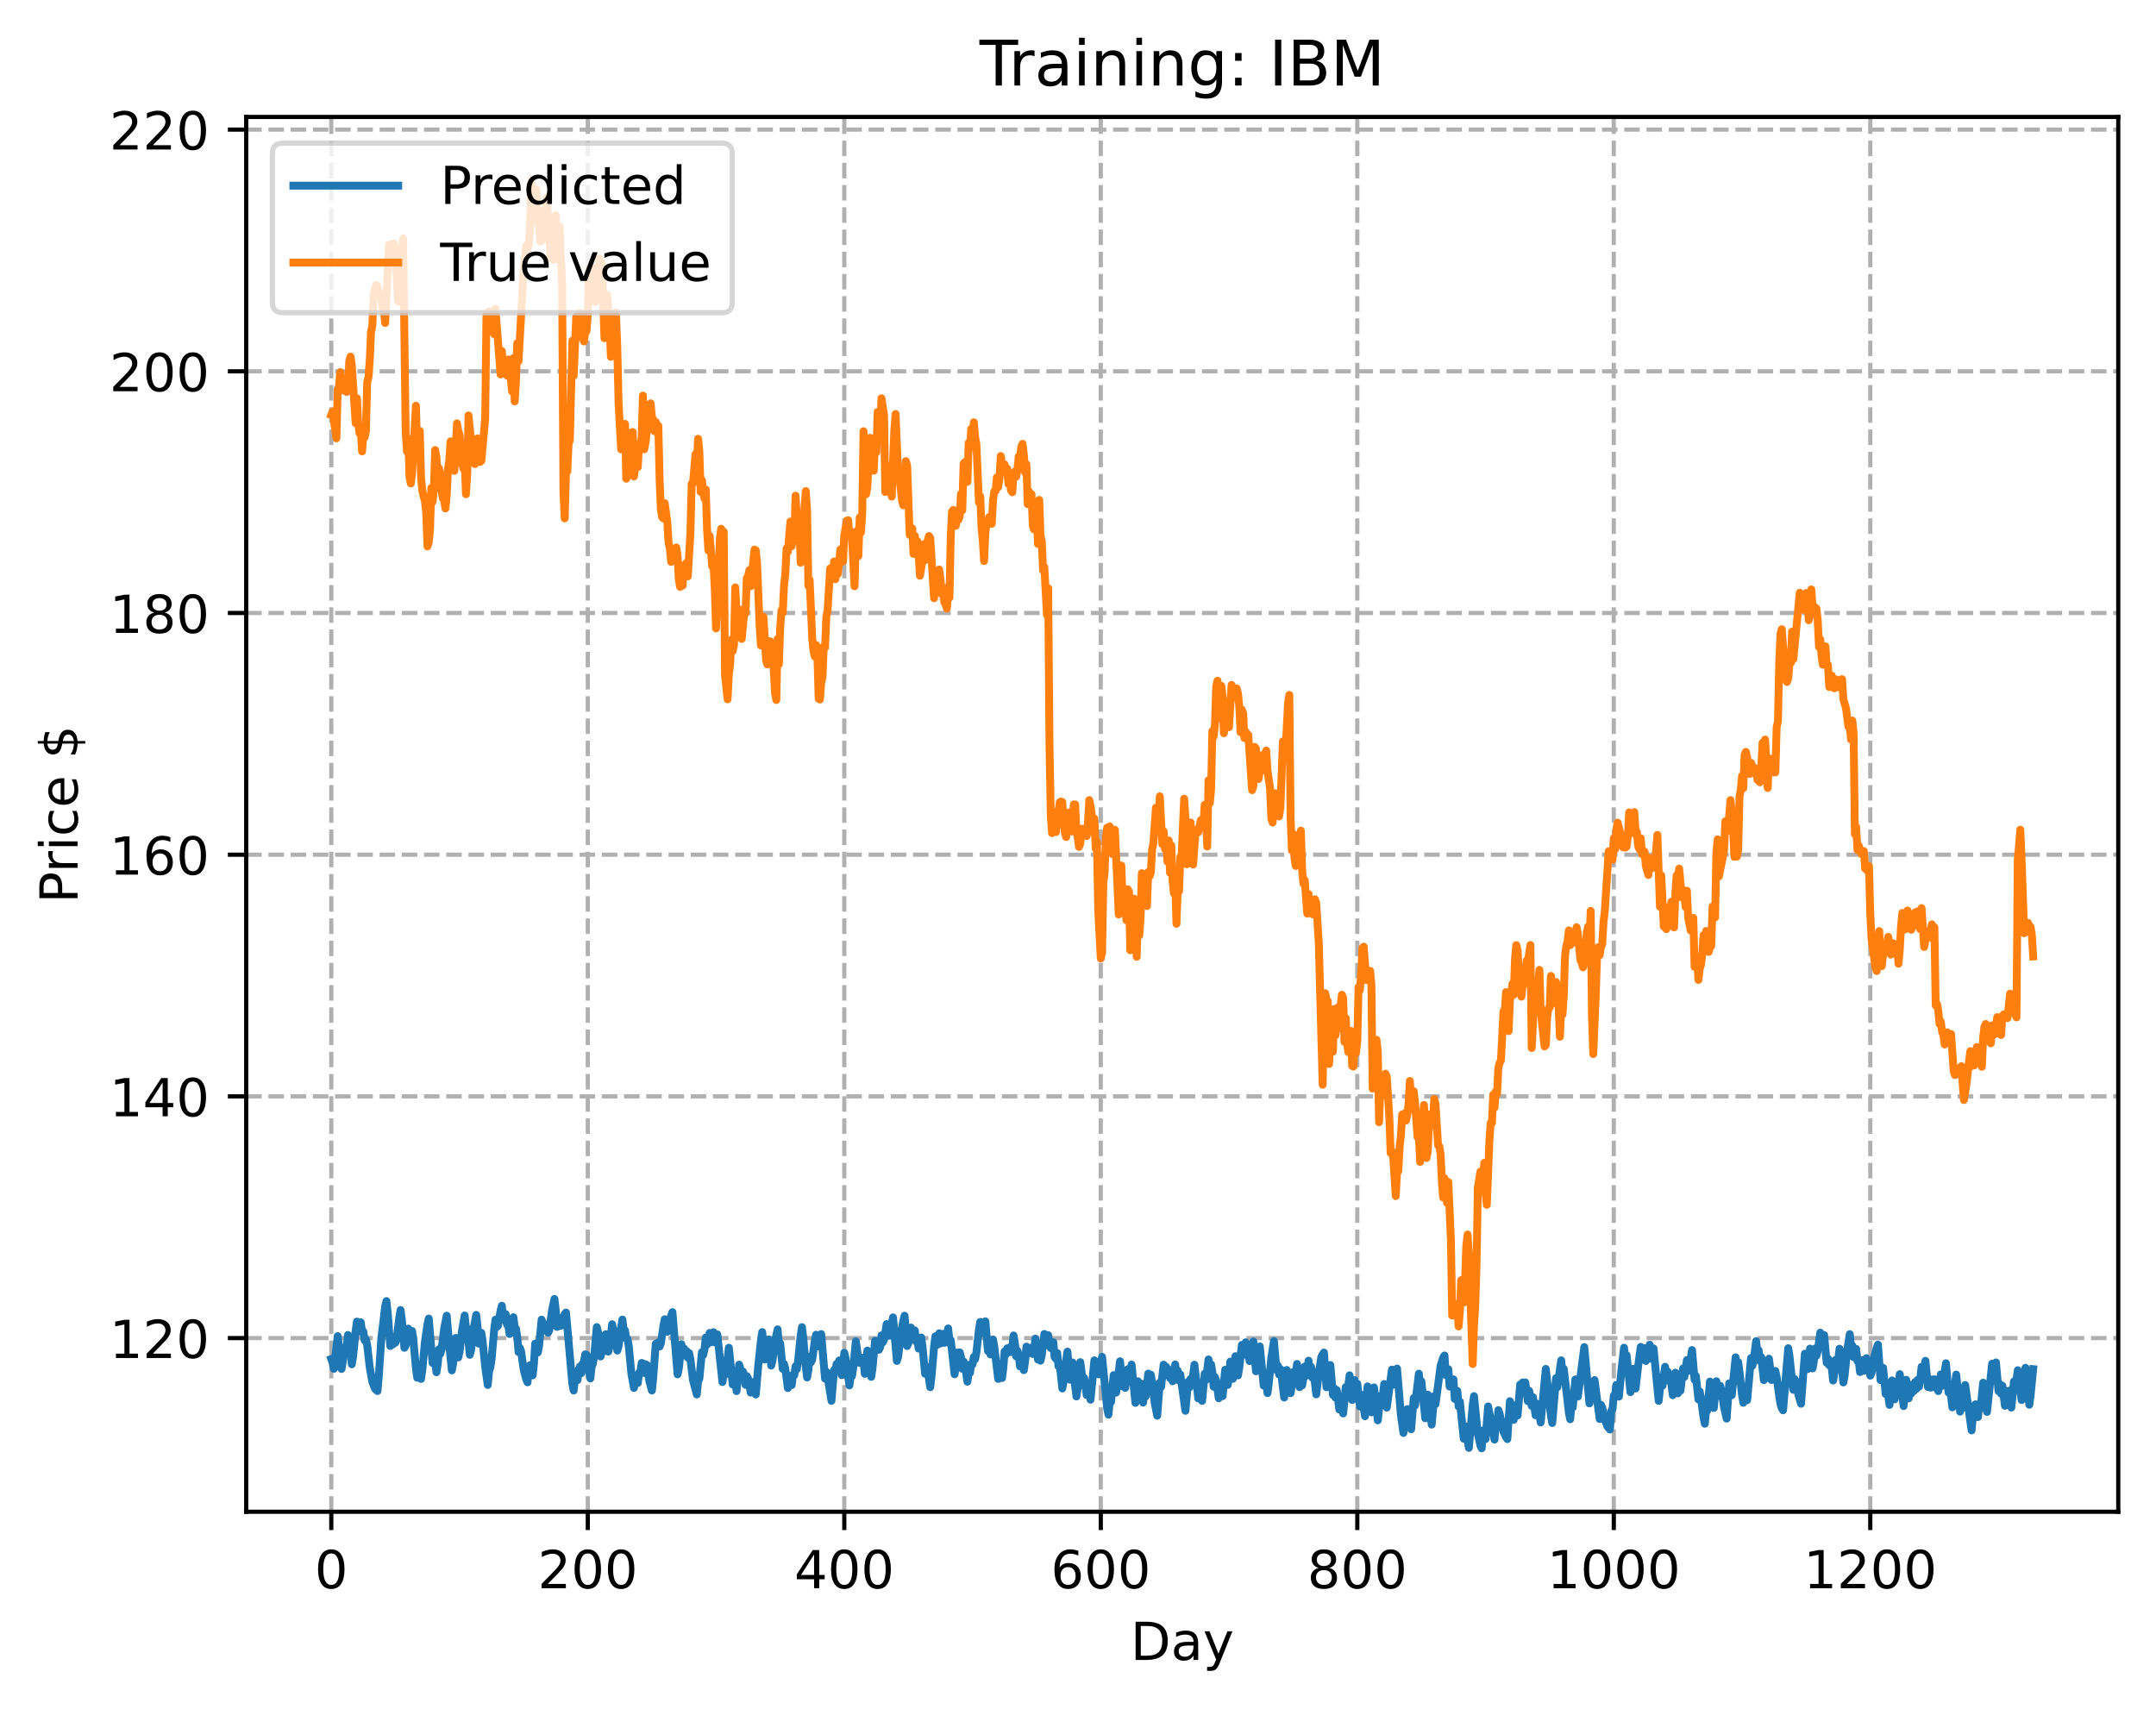 <?xml version="1.0" encoding="utf-8" standalone="no"?>
<!DOCTYPE svg PUBLIC "-//W3C//DTD SVG 1.1//EN"
  "http://www.w3.org/Graphics/SVG/1.1/DTD/svg11.dtd">
<!-- Created with matplotlib (https://matplotlib.org/) -->
<svg height="325.986pt" version="1.1" viewBox="0 0 411.286 325.986" width="411.286pt" xmlns="http://www.w3.org/2000/svg" xmlns:xlink="http://www.w3.org/1999/xlink">
 <defs>
  <style type="text/css">
*{stroke-linecap:butt;stroke-linejoin:round;}
  </style>
 </defs>
 <g id="figure_1">
  <g id="patch_1">
   <path d="M 0 325.986 
L 411.286 325.986 
L 411.286 0 
L 0 0 
z
" style="fill:#ffffff;"/>
  </g>
  <g id="axes_1">
   <g id="patch_2">
    <path d="M 46.966 288.43 
L 404.086 288.43 
L 404.086 22.318 
L 46.966 22.318 
z
" style="fill:#ffffff;"/>
   </g>
   <g id="matplotlib.axis_1">
    <g id="xtick_1">
     <g id="line2d_1">
      <path clip-path="url(#p0ccb41c652)" d="M 63.198 288.43 
L 63.198 22.318 
" style="fill:none;stroke:#b0b0b0;stroke-dasharray:2.96,1.28;stroke-dashoffset:0;stroke-width:0.8;"/>
     </g>
     <g id="line2d_2">
      <defs>
       <path d="M 0 0 
L 0 3.5 
" id="m55d887d0bc" style="stroke:#000000;stroke-width:0.8;"/>
      </defs>
      <g>
       <use style="stroke:#000000;stroke-width:0.8;" x="63.198" xlink:href="#m55d887d0bc" y="288.43"/>
      </g>
     </g>
     <g id="text_1">
      <!-- 0 -->
      <defs>
       <path d="M 31.781 66.406 
Q 24.172 66.406 20.328 58.906 
Q 16.5 51.422 16.5 36.375 
Q 16.5 21.391 20.328 13.891 
Q 24.172 6.391 31.781 6.391 
Q 39.453 6.391 43.281 13.891 
Q 47.125 21.391 47.125 36.375 
Q 47.125 51.422 43.281 58.906 
Q 39.453 66.406 31.781 66.406 
z
M 31.781 74.219 
Q 44.047 74.219 50.516 64.516 
Q 56.984 54.828 56.984 36.375 
Q 56.984 17.969 50.516 8.266 
Q 44.047 -1.422 31.781 -1.422 
Q 19.531 -1.422 13.062 8.266 
Q 6.594 17.969 6.594 36.375 
Q 6.594 54.828 13.062 64.516 
Q 19.531 74.219 31.781 74.219 
z
" id="DejaVuSans-48"/>
      </defs>
      <g transform="translate(60.017 303.029)scale(0.1 -0.1)">
       <use xlink:href="#DejaVuSans-48"/>
      </g>
     </g>
    </g>
    <g id="xtick_2">
     <g id="line2d_3">
      <path clip-path="url(#p0ccb41c652)" d="M 112.129 288.43 
L 112.129 22.318 
" style="fill:none;stroke:#b0b0b0;stroke-dasharray:2.96,1.28;stroke-dashoffset:0;stroke-width:0.8;"/>
     </g>
     <g id="line2d_4">
      <g>
       <use style="stroke:#000000;stroke-width:0.8;" x="112.129" xlink:href="#m55d887d0bc" y="288.43"/>
      </g>
     </g>
     <g id="text_2">
      <!-- 200 -->
      <defs>
       <path d="M 19.188 8.297 
L 53.609 8.297 
L 53.609 0 
L 7.328 0 
L 7.328 8.297 
Q 12.938 14.109 22.625 23.891 
Q 32.328 33.688 34.812 36.531 
Q 39.547 41.844 41.422 45.531 
Q 43.312 49.219 43.312 52.781 
Q 43.312 58.594 39.234 62.25 
Q 35.156 65.922 28.609 65.922 
Q 23.969 65.922 18.812 64.312 
Q 13.672 62.703 7.812 59.422 
L 7.812 69.391 
Q 13.766 71.781 18.938 73 
Q 24.125 74.219 28.422 74.219 
Q 39.75 74.219 46.484 68.547 
Q 53.219 62.891 53.219 53.422 
Q 53.219 48.922 51.531 44.891 
Q 49.859 40.875 45.406 35.406 
Q 44.188 33.984 37.641 27.219 
Q 31.109 20.453 19.188 8.297 
z
" id="DejaVuSans-50"/>
      </defs>
      <g transform="translate(102.585 303.029)scale(0.1 -0.1)">
       <use xlink:href="#DejaVuSans-50"/>
       <use x="63.623" xlink:href="#DejaVuSans-48"/>
       <use x="127.246" xlink:href="#DejaVuSans-48"/>
      </g>
     </g>
    </g>
    <g id="xtick_3">
     <g id="line2d_5">
      <path clip-path="url(#p0ccb41c652)" d="M 161.06 288.43 
L 161.06 22.318 
" style="fill:none;stroke:#b0b0b0;stroke-dasharray:2.96,1.28;stroke-dashoffset:0;stroke-width:0.8;"/>
     </g>
     <g id="line2d_6">
      <g>
       <use style="stroke:#000000;stroke-width:0.8;" x="161.06" xlink:href="#m55d887d0bc" y="288.43"/>
      </g>
     </g>
     <g id="text_3">
      <!-- 400 -->
      <defs>
       <path d="M 37.797 64.312 
L 12.891 25.391 
L 37.797 25.391 
z
M 35.203 72.906 
L 47.609 72.906 
L 47.609 25.391 
L 58.016 25.391 
L 58.016 17.188 
L 47.609 17.188 
L 47.609 0 
L 37.797 0 
L 37.797 17.188 
L 4.891 17.188 
L 4.891 26.703 
z
" id="DejaVuSans-52"/>
      </defs>
      <g transform="translate(151.516 303.029)scale(0.1 -0.1)">
       <use xlink:href="#DejaVuSans-52"/>
       <use x="63.623" xlink:href="#DejaVuSans-48"/>
       <use x="127.246" xlink:href="#DejaVuSans-48"/>
      </g>
     </g>
    </g>
    <g id="xtick_4">
     <g id="line2d_7">
      <path clip-path="url(#p0ccb41c652)" d="M 209.99 288.43 
L 209.99 22.318 
" style="fill:none;stroke:#b0b0b0;stroke-dasharray:2.96,1.28;stroke-dashoffset:0;stroke-width:0.8;"/>
     </g>
     <g id="line2d_8">
      <g>
       <use style="stroke:#000000;stroke-width:0.8;" x="209.99" xlink:href="#m55d887d0bc" y="288.43"/>
      </g>
     </g>
     <g id="text_4">
      <!-- 600 -->
      <defs>
       <path d="M 33.016 40.375 
Q 26.375 40.375 22.484 35.828 
Q 18.609 31.297 18.609 23.391 
Q 18.609 15.531 22.484 10.953 
Q 26.375 6.391 33.016 6.391 
Q 39.656 6.391 43.531 10.953 
Q 47.406 15.531 47.406 23.391 
Q 47.406 31.297 43.531 35.828 
Q 39.656 40.375 33.016 40.375 
z
M 52.594 71.297 
L 52.594 62.312 
Q 48.875 64.062 45.094 64.984 
Q 41.312 65.922 37.594 65.922 
Q 27.828 65.922 22.672 59.328 
Q 17.531 52.734 16.797 39.406 
Q 19.672 43.656 24.016 45.922 
Q 28.375 48.188 33.594 48.188 
Q 44.578 48.188 50.953 41.516 
Q 57.328 34.859 57.328 23.391 
Q 57.328 12.156 50.688 5.359 
Q 44.047 -1.422 33.016 -1.422 
Q 20.359 -1.422 13.672 8.266 
Q 6.984 17.969 6.984 36.375 
Q 6.984 53.656 15.188 63.938 
Q 23.391 74.219 37.203 74.219 
Q 40.922 74.219 44.703 73.484 
Q 48.484 72.75 52.594 71.297 
z
" id="DejaVuSans-54"/>
      </defs>
      <g transform="translate(200.446 303.029)scale(0.1 -0.1)">
       <use xlink:href="#DejaVuSans-54"/>
       <use x="63.623" xlink:href="#DejaVuSans-48"/>
       <use x="127.246" xlink:href="#DejaVuSans-48"/>
      </g>
     </g>
    </g>
    <g id="xtick_5">
     <g id="line2d_9">
      <path clip-path="url(#p0ccb41c652)" d="M 258.921 288.43 
L 258.921 22.318 
" style="fill:none;stroke:#b0b0b0;stroke-dasharray:2.96,1.28;stroke-dashoffset:0;stroke-width:0.8;"/>
     </g>
     <g id="line2d_10">
      <g>
       <use style="stroke:#000000;stroke-width:0.8;" x="258.921" xlink:href="#m55d887d0bc" y="288.43"/>
      </g>
     </g>
     <g id="text_5">
      <!-- 800 -->
      <defs>
       <path d="M 31.781 34.625 
Q 24.75 34.625 20.719 30.859 
Q 16.703 27.094 16.703 20.516 
Q 16.703 13.922 20.719 10.156 
Q 24.75 6.391 31.781 6.391 
Q 38.812 6.391 42.859 10.172 
Q 46.922 13.969 46.922 20.516 
Q 46.922 27.094 42.891 30.859 
Q 38.875 34.625 31.781 34.625 
z
M 21.922 38.812 
Q 15.578 40.375 12.031 44.719 
Q 8.5 49.078 8.5 55.328 
Q 8.5 64.062 14.719 69.141 
Q 20.953 74.219 31.781 74.219 
Q 42.672 74.219 48.875 69.141 
Q 55.078 64.062 55.078 55.328 
Q 55.078 49.078 51.531 44.719 
Q 48 40.375 41.703 38.812 
Q 48.828 37.156 52.797 32.312 
Q 56.781 27.484 56.781 20.516 
Q 56.781 9.906 50.312 4.234 
Q 43.844 -1.422 31.781 -1.422 
Q 19.734 -1.422 13.25 4.234 
Q 6.781 9.906 6.781 20.516 
Q 6.781 27.484 10.781 32.312 
Q 14.797 37.156 21.922 38.812 
z
M 18.312 54.391 
Q 18.312 48.734 21.844 45.562 
Q 25.391 42.391 31.781 42.391 
Q 38.141 42.391 41.719 45.562 
Q 45.312 48.734 45.312 54.391 
Q 45.312 60.062 41.719 63.234 
Q 38.141 66.406 31.781 66.406 
Q 25.391 66.406 21.844 63.234 
Q 18.312 60.062 18.312 54.391 
z
" id="DejaVuSans-56"/>
      </defs>
      <g transform="translate(249.377 303.029)scale(0.1 -0.1)">
       <use xlink:href="#DejaVuSans-56"/>
       <use x="63.623" xlink:href="#DejaVuSans-48"/>
       <use x="127.246" xlink:href="#DejaVuSans-48"/>
      </g>
     </g>
    </g>
    <g id="xtick_6">
     <g id="line2d_11">
      <path clip-path="url(#p0ccb41c652)" d="M 307.851 288.43 
L 307.851 22.318 
" style="fill:none;stroke:#b0b0b0;stroke-dasharray:2.96,1.28;stroke-dashoffset:0;stroke-width:0.8;"/>
     </g>
     <g id="line2d_12">
      <g>
       <use style="stroke:#000000;stroke-width:0.8;" x="307.851" xlink:href="#m55d887d0bc" y="288.43"/>
      </g>
     </g>
     <g id="text_6">
      <!-- 1000 -->
      <defs>
       <path d="M 12.406 8.297 
L 28.516 8.297 
L 28.516 63.922 
L 10.984 60.406 
L 10.984 69.391 
L 28.422 72.906 
L 38.281 72.906 
L 38.281 8.297 
L 54.391 8.297 
L 54.391 0 
L 12.406 0 
z
" id="DejaVuSans-49"/>
      </defs>
      <g transform="translate(295.126 303.029)scale(0.1 -0.1)">
       <use xlink:href="#DejaVuSans-49"/>
       <use x="63.623" xlink:href="#DejaVuSans-48"/>
       <use x="127.246" xlink:href="#DejaVuSans-48"/>
       <use x="190.869" xlink:href="#DejaVuSans-48"/>
      </g>
     </g>
    </g>
    <g id="xtick_7">
     <g id="line2d_13">
      <path clip-path="url(#p0ccb41c652)" d="M 356.782 288.43 
L 356.782 22.318 
" style="fill:none;stroke:#b0b0b0;stroke-dasharray:2.96,1.28;stroke-dashoffset:0;stroke-width:0.8;"/>
     </g>
     <g id="line2d_14">
      <g>
       <use style="stroke:#000000;stroke-width:0.8;" x="356.782" xlink:href="#m55d887d0bc" y="288.43"/>
      </g>
     </g>
     <g id="text_7">
      <!-- 1200 -->
      <g transform="translate(344.057 303.029)scale(0.1 -0.1)">
       <use xlink:href="#DejaVuSans-49"/>
       <use x="63.623" xlink:href="#DejaVuSans-50"/>
       <use x="127.246" xlink:href="#DejaVuSans-48"/>
       <use x="190.869" xlink:href="#DejaVuSans-48"/>
      </g>
     </g>
    </g>
    <g id="text_8">
     <!-- Day -->
     <defs>
      <path d="M 19.672 64.797 
L 19.672 8.109 
L 31.594 8.109 
Q 46.688 8.109 53.688 14.938 
Q 60.688 21.781 60.688 36.531 
Q 60.688 51.172 53.688 57.984 
Q 46.688 64.797 31.594 64.797 
z
M 9.812 72.906 
L 30.078 72.906 
Q 51.266 72.906 61.172 64.094 
Q 71.094 55.281 71.094 36.531 
Q 71.094 17.672 61.125 8.828 
Q 51.172 0 30.078 0 
L 9.812 0 
z
" id="DejaVuSans-68"/>
      <path d="M 34.281 27.484 
Q 23.391 27.484 19.188 25 
Q 14.984 22.516 14.984 16.5 
Q 14.984 11.719 18.141 8.906 
Q 21.297 6.109 26.703 6.109 
Q 34.188 6.109 38.703 11.406 
Q 43.219 16.703 43.219 25.484 
L 43.219 27.484 
z
M 52.203 31.203 
L 52.203 0 
L 43.219 0 
L 43.219 8.297 
Q 40.141 3.328 35.547 0.953 
Q 30.953 -1.422 24.312 -1.422 
Q 15.922 -1.422 10.953 3.297 
Q 6 8.016 6 15.922 
Q 6 25.141 12.172 29.828 
Q 18.359 34.516 30.609 34.516 
L 43.219 34.516 
L 43.219 35.406 
Q 43.219 41.609 39.141 45 
Q 35.062 48.391 27.688 48.391 
Q 23 48.391 18.547 47.266 
Q 14.109 46.141 10.016 43.891 
L 10.016 52.203 
Q 14.938 54.109 19.578 55.047 
Q 24.219 56 28.609 56 
Q 40.484 56 46.344 49.844 
Q 52.203 43.703 52.203 31.203 
z
" id="DejaVuSans-97"/>
      <path d="M 32.172 -5.078 
Q 28.375 -14.844 24.75 -17.812 
Q 21.141 -20.797 15.094 -20.797 
L 7.906 -20.797 
L 7.906 -13.281 
L 13.188 -13.281 
Q 16.891 -13.281 18.938 -11.516 
Q 21 -9.766 23.484 -3.219 
L 25.094 0.875 
L 2.984 54.688 
L 12.5 54.688 
L 29.594 11.922 
L 46.688 54.688 
L 56.203 54.688 
z
" id="DejaVuSans-121"/>
     </defs>
     <g transform="translate(215.652 316.707)scale(0.1 -0.1)">
      <use xlink:href="#DejaVuSans-68"/>
      <use x="77.002" xlink:href="#DejaVuSans-97"/>
      <use x="138.281" xlink:href="#DejaVuSans-121"/>
     </g>
    </g>
   </g>
   <g id="matplotlib.axis_2">
    <g id="ytick_1">
     <g id="line2d_15">
      <path clip-path="url(#p0ccb41c652)" d="M 46.966 255.296 
L 404.086 255.296 
" style="fill:none;stroke:#b0b0b0;stroke-dasharray:2.96,1.28;stroke-dashoffset:0;stroke-width:0.8;"/>
     </g>
     <g id="line2d_16">
      <defs>
       <path d="M 0 0 
L -3.5 0 
" id="mc21e2eb555" style="stroke:#000000;stroke-width:0.8;"/>
      </defs>
      <g>
       <use style="stroke:#000000;stroke-width:0.8;" x="46.966" xlink:href="#mc21e2eb555" y="255.296"/>
      </g>
     </g>
     <g id="text_9">
      <!-- 120 -->
      <g transform="translate(20.878 259.096)scale(0.1 -0.1)">
       <use xlink:href="#DejaVuSans-49"/>
       <use x="63.623" xlink:href="#DejaVuSans-50"/>
       <use x="127.246" xlink:href="#DejaVuSans-48"/>
      </g>
     </g>
    </g>
    <g id="ytick_2">
     <g id="line2d_17">
      <path clip-path="url(#p0ccb41c652)" d="M 46.966 209.183 
L 404.086 209.183 
" style="fill:none;stroke:#b0b0b0;stroke-dasharray:2.96,1.28;stroke-dashoffset:0;stroke-width:0.8;"/>
     </g>
     <g id="line2d_18">
      <g>
       <use style="stroke:#000000;stroke-width:0.8;" x="46.966" xlink:href="#mc21e2eb555" y="209.183"/>
      </g>
     </g>
     <g id="text_10">
      <!-- 140 -->
      <g transform="translate(20.878 212.982)scale(0.1 -0.1)">
       <use xlink:href="#DejaVuSans-49"/>
       <use x="63.623" xlink:href="#DejaVuSans-52"/>
       <use x="127.246" xlink:href="#DejaVuSans-48"/>
      </g>
     </g>
    </g>
    <g id="ytick_3">
     <g id="line2d_19">
      <path clip-path="url(#p0ccb41c652)" d="M 46.966 163.07 
L 404.086 163.07 
" style="fill:none;stroke:#b0b0b0;stroke-dasharray:2.96,1.28;stroke-dashoffset:0;stroke-width:0.8;"/>
     </g>
     <g id="line2d_20">
      <g>
       <use style="stroke:#000000;stroke-width:0.8;" x="46.966" xlink:href="#mc21e2eb555" y="163.07"/>
      </g>
     </g>
     <g id="text_11">
      <!-- 160 -->
      <g transform="translate(20.878 166.869)scale(0.1 -0.1)">
       <use xlink:href="#DejaVuSans-49"/>
       <use x="63.623" xlink:href="#DejaVuSans-54"/>
       <use x="127.246" xlink:href="#DejaVuSans-48"/>
      </g>
     </g>
    </g>
    <g id="ytick_4">
     <g id="line2d_21">
      <path clip-path="url(#p0ccb41c652)" d="M 46.966 116.957 
L 404.086 116.957 
" style="fill:none;stroke:#b0b0b0;stroke-dasharray:2.96,1.28;stroke-dashoffset:0;stroke-width:0.8;"/>
     </g>
     <g id="line2d_22">
      <g>
       <use style="stroke:#000000;stroke-width:0.8;" x="46.966" xlink:href="#mc21e2eb555" y="116.957"/>
      </g>
     </g>
     <g id="text_12">
      <!-- 180 -->
      <g transform="translate(20.878 120.756)scale(0.1 -0.1)">
       <use xlink:href="#DejaVuSans-49"/>
       <use x="63.623" xlink:href="#DejaVuSans-56"/>
       <use x="127.246" xlink:href="#DejaVuSans-48"/>
      </g>
     </g>
    </g>
    <g id="ytick_5">
     <g id="line2d_23">
      <path clip-path="url(#p0ccb41c652)" d="M 46.966 70.844 
L 404.086 70.844 
" style="fill:none;stroke:#b0b0b0;stroke-dasharray:2.96,1.28;stroke-dashoffset:0;stroke-width:0.8;"/>
     </g>
     <g id="line2d_24">
      <g>
       <use style="stroke:#000000;stroke-width:0.8;" x="46.966" xlink:href="#mc21e2eb555" y="70.844"/>
      </g>
     </g>
     <g id="text_13">
      <!-- 200 -->
      <g transform="translate(20.878 74.643)scale(0.1 -0.1)">
       <use xlink:href="#DejaVuSans-50"/>
       <use x="63.623" xlink:href="#DejaVuSans-48"/>
       <use x="127.246" xlink:href="#DejaVuSans-48"/>
      </g>
     </g>
    </g>
    <g id="ytick_6">
     <g id="line2d_25">
      <path clip-path="url(#p0ccb41c652)" d="M 46.966 24.73 
L 404.086 24.73 
" style="fill:none;stroke:#b0b0b0;stroke-dasharray:2.96,1.28;stroke-dashoffset:0;stroke-width:0.8;"/>
     </g>
     <g id="line2d_26">
      <g>
       <use style="stroke:#000000;stroke-width:0.8;" x="46.966" xlink:href="#mc21e2eb555" y="24.73"/>
      </g>
     </g>
     <g id="text_14">
      <!-- 220 -->
      <g transform="translate(20.878 28.53)scale(0.1 -0.1)">
       <use xlink:href="#DejaVuSans-50"/>
       <use x="63.623" xlink:href="#DejaVuSans-50"/>
       <use x="127.246" xlink:href="#DejaVuSans-48"/>
      </g>
     </g>
    </g>
    <g id="text_15">
     <!-- Price $ -->
     <defs>
      <path d="M 19.672 64.797 
L 19.672 37.406 
L 32.078 37.406 
Q 38.969 37.406 42.719 40.969 
Q 46.484 44.531 46.484 51.125 
Q 46.484 57.672 42.719 61.234 
Q 38.969 64.797 32.078 64.797 
z
M 9.812 72.906 
L 32.078 72.906 
Q 44.344 72.906 50.609 67.359 
Q 56.891 61.812 56.891 51.125 
Q 56.891 40.328 50.609 34.812 
Q 44.344 29.297 32.078 29.297 
L 19.672 29.297 
L 19.672 0 
L 9.812 0 
z
" id="DejaVuSans-80"/>
      <path d="M 41.109 46.297 
Q 39.594 47.172 37.812 47.578 
Q 36.031 48 33.891 48 
Q 26.266 48 22.188 43.047 
Q 18.109 38.094 18.109 28.812 
L 18.109 0 
L 9.078 0 
L 9.078 54.688 
L 18.109 54.688 
L 18.109 46.188 
Q 20.953 51.172 25.484 53.578 
Q 30.031 56 36.531 56 
Q 37.453 56 38.578 55.875 
Q 39.703 55.766 41.062 55.516 
z
" id="DejaVuSans-114"/>
      <path d="M 9.422 54.688 
L 18.406 54.688 
L 18.406 0 
L 9.422 0 
z
M 9.422 75.984 
L 18.406 75.984 
L 18.406 64.594 
L 9.422 64.594 
z
" id="DejaVuSans-105"/>
      <path d="M 48.781 52.594 
L 48.781 44.188 
Q 44.969 46.297 41.141 47.344 
Q 37.312 48.391 33.406 48.391 
Q 24.656 48.391 19.812 42.844 
Q 14.984 37.312 14.984 27.297 
Q 14.984 17.281 19.812 11.734 
Q 24.656 6.203 33.406 6.203 
Q 37.312 6.203 41.141 7.25 
Q 44.969 8.297 48.781 10.406 
L 48.781 2.094 
Q 45.016 0.344 40.984 -0.531 
Q 36.969 -1.422 32.422 -1.422 
Q 20.062 -1.422 12.781 6.344 
Q 5.516 14.109 5.516 27.297 
Q 5.516 40.672 12.859 48.328 
Q 20.219 56 33.016 56 
Q 37.156 56 41.109 55.141 
Q 45.062 54.297 48.781 52.594 
z
" id="DejaVuSans-99"/>
      <path d="M 56.203 29.594 
L 56.203 25.203 
L 14.891 25.203 
Q 15.484 15.922 20.484 11.062 
Q 25.484 6.203 34.422 6.203 
Q 39.594 6.203 44.453 7.469 
Q 49.312 8.734 54.109 11.281 
L 54.109 2.781 
Q 49.266 0.734 44.188 -0.344 
Q 39.109 -1.422 33.891 -1.422 
Q 20.797 -1.422 13.156 6.188 
Q 5.516 13.812 5.516 26.812 
Q 5.516 40.234 12.766 48.109 
Q 20.016 56 32.328 56 
Q 43.359 56 49.781 48.891 
Q 56.203 41.797 56.203 29.594 
z
M 47.219 32.234 
Q 47.125 39.594 43.094 43.984 
Q 39.062 48.391 32.422 48.391 
Q 24.906 48.391 20.391 44.141 
Q 15.875 39.891 15.188 32.172 
z
" id="DejaVuSans-101"/>
      <path id="DejaVuSans-32"/>
      <path d="M 33.797 -14.703 
L 28.906 -14.703 
L 28.859 0 
Q 23.734 0.094 18.609 1.188 
Q 13.484 2.297 8.297 4.5 
L 8.297 13.281 
Q 13.281 10.156 18.375 8.562 
Q 23.484 6.984 28.906 6.938 
L 28.906 29.203 
Q 18.109 30.953 13.203 35.156 
Q 8.297 39.359 8.297 46.688 
Q 8.297 54.641 13.625 59.219 
Q 18.953 63.812 28.906 64.5 
L 28.906 75.984 
L 33.797 75.984 
L 33.797 64.656 
Q 38.328 64.453 42.578 63.688 
Q 46.828 62.938 50.875 61.625 
L 50.875 53.078 
Q 46.828 55.125 42.547 56.25 
Q 38.281 57.375 33.797 57.562 
L 33.797 36.719 
Q 44.875 35.016 50.094 30.609 
Q 55.328 26.219 55.328 18.609 
Q 55.328 10.359 49.781 5.594 
Q 44.234 0.828 33.797 0.094 
z
M 28.906 37.594 
L 28.906 57.625 
Q 23.25 56.984 20.266 54.391 
Q 17.281 51.812 17.281 47.516 
Q 17.281 43.312 20.031 40.969 
Q 22.797 38.625 28.906 37.594 
z
M 33.797 28.219 
L 33.797 7.078 
Q 39.984 7.906 43.141 10.594 
Q 46.297 13.281 46.297 17.672 
Q 46.297 21.969 43.281 24.5 
Q 40.281 27.047 33.797 28.219 
z
" id="DejaVuSans-36"/>
     </defs>
     <g transform="translate(14.798 172.342)rotate(-90)scale(0.1 -0.1)">
      <use xlink:href="#DejaVuSans-80"/>
      <use x="58.553" xlink:href="#DejaVuSans-114"/>
      <use x="99.666" xlink:href="#DejaVuSans-105"/>
      <use x="127.449" xlink:href="#DejaVuSans-99"/>
      <use x="182.43" xlink:href="#DejaVuSans-101"/>
      <use x="243.953" xlink:href="#DejaVuSans-32"/>
      <use x="275.74" xlink:href="#DejaVuSans-36"/>
     </g>
    </g>
   </g>
   <g id="line2d_27">
    <path clip-path="url(#p0ccb41c652)" d="M 63.198 259.302 
L 63.443 259.97 
L 63.688 261.165 
L 64.422 254.924 
L 64.911 259.075 
L 65.156 261.192 
L 65.4 259.754 
L 65.645 257.083 
L 65.89 257.954 
L 66.134 257.014 
L 66.379 254.701 
L 66.623 255.867 
L 67.113 260.302 
L 67.357 258.851 
L 67.847 253.928 
L 68.091 252.152 
L 68.336 254.066 
L 68.581 253.877 
L 68.825 252.282 
L 69.07 254.078 
L 69.315 254.062 
L 69.559 255.745 
L 69.804 255.519 
L 70.049 256.687 
L 70.538 260.936 
L 71.027 263.637 
L 71.517 264.942 
L 72.006 265.404 
L 72.251 262.7 
L 72.74 255.423 
L 73.474 249.29 
L 73.718 248.236 
L 73.963 250.511 
L 74.452 256.815 
L 74.697 256.053 
L 74.942 256.507 
L 75.186 255.773 
L 75.431 256.182 
L 75.676 255.37 
L 76.165 251.422 
L 76.41 249.939 
L 76.654 251.755 
L 77.144 257.158 
L 77.388 256.723 
L 77.878 253.488 
L 78.122 255.217 
L 78.367 255.352 
L 78.611 253.94 
L 78.856 255.716 
L 79.345 261.075 
L 79.59 262.871 
L 79.835 261.413 
L 80.079 261.518 
L 80.324 263.092 
L 80.569 261.384 
L 81.058 256.047 
L 81.547 252.636 
L 81.792 251.571 
L 82.281 257.368 
L 82.526 260.052 
L 82.771 258.993 
L 83.015 259.82 
L 83.26 261.817 
L 83.505 260.262 
L 83.749 257.42 
L 83.994 258.322 
L 84.239 257.454 
L 84.728 253.494 
L 85.217 251.022 
L 85.706 256.69 
L 86.196 261.469 
L 86.44 260.148 
L 86.93 255.268 
L 87.174 256.555 
L 87.419 258.997 
L 87.664 257.919 
L 88.153 253.749 
L 88.642 250.988 
L 88.887 253.3 
L 89.132 253.523 
L 89.621 258.496 
L 89.866 257.565 
L 90.355 253.484 
L 90.844 250.876 
L 91.089 253.086 
L 91.333 256.36 
L 91.578 255.973 
L 91.823 254.296 
L 92.067 255.876 
L 92.557 260.791 
L 93.046 264.247 
L 93.291 261.656 
L 93.535 260.91 
L 93.78 259.271 
L 94.269 253.756 
L 94.514 251.779 
L 94.759 253.177 
L 95.003 252.942 
L 95.493 250.049 
L 95.737 249.133 
L 95.982 251.503 
L 96.227 251.899 
L 96.471 250.721 
L 96.716 252.703 
L 96.96 252.909 
L 97.205 254.522 
L 97.45 254.363 
L 97.939 251.313 
L 98.184 253.238 
L 98.428 253.479 
L 98.673 255.058 
L 98.918 257.967 
L 99.162 257.152 
L 99.407 257.826 
L 99.896 261.322 
L 100.386 263.188 
L 100.63 263.741 
L 100.875 261.366 
L 101.12 260.464 
L 101.609 262.408 
L 101.854 260.199 
L 102.098 256.346 
L 102.343 256.382 
L 102.587 258.059 
L 102.832 256.845 
L 103.321 251.785 
L 103.566 252.767 
L 103.811 252.579 
L 104.055 253.782 
L 104.3 253.355 
L 104.545 254.285 
L 104.789 253.793 
L 105.279 250.189 
L 105.768 247.829 
L 106.013 249.958 
L 106.257 253.158 
L 106.502 253.059 
L 106.747 251.479 
L 106.991 252.932 
L 107.236 252.833 
L 107.481 251.436 
L 107.725 250.726 
L 107.97 250.423 
L 109.193 264.146 
L 109.438 265.302 
L 109.682 262.982 
L 109.927 262.357 
L 110.172 263.312 
L 110.416 261.223 
L 110.661 260.691 
L 110.906 261.994 
L 111.15 260.175 
L 111.395 259.846 
L 111.64 258.395 
L 111.884 258.485 
L 112.618 263.006 
L 112.863 260.787 
L 113.108 260.141 
L 113.352 258.7 
L 113.842 253.199 
L 114.086 254.157 
L 114.575 258.809 
L 114.82 257.832 
L 115.065 257.869 
L 115.309 256.932 
L 115.554 254.561 
L 115.799 255.527 
L 116.043 257.875 
L 116.288 256.846 
L 116.777 252.656 
L 117.022 254.176 
L 117.267 253.893 
L 117.511 255.112 
L 117.756 257.684 
L 118.001 256.849 
L 118.49 253.312 
L 118.735 251.771 
L 118.979 253.785 
L 119.224 253.821 
L 119.469 255.393 
L 119.713 255.5 
L 119.958 256.937 
L 120.447 262.104 
L 120.936 264.817 
L 121.181 262.819 
L 121.426 262.624 
L 121.67 263.873 
L 121.915 261.91 
L 122.16 261.839 
L 122.404 260.04 
L 122.649 260.142 
L 122.894 261.96 
L 123.138 260.287 
L 123.383 260.404 
L 123.872 263.499 
L 124.362 265.3 
L 124.606 262.912 
L 125.096 256.389 
L 125.34 257.027 
L 125.585 256.104 
L 125.83 256.914 
L 126.074 256.272 
L 126.563 252.94 
L 126.808 251.704 
L 127.053 254.003 
L 127.297 254.089 
L 127.787 251.669 
L 128.276 250.347 
L 129.255 262.222 
L 129.499 261.066 
L 129.989 256.469 
L 130.233 257.98 
L 130.478 257.267 
L 130.723 258.628 
L 130.967 257.773 
L 131.212 259.035 
L 131.457 258.156 
L 131.701 259.323 
L 132.191 263.294 
L 132.924 266.061 
L 133.169 263.558 
L 133.414 263.044 
L 133.903 257.992 
L 134.148 258.529 
L 134.392 257.482 
L 134.637 255.181 
L 134.882 256.544 
L 135.126 256.016 
L 135.371 254.31 
L 135.616 256.115 
L 135.86 255.805 
L 136.105 254.176 
L 136.35 256.106 
L 136.594 255.899 
L 136.839 254.593 
L 137.818 263.69 
L 138.062 261.969 
L 138.307 262.284 
L 138.551 261.349 
L 139.041 257.14 
L 139.53 261.871 
L 139.775 264.167 
L 140.019 262.774 
L 140.264 263.337 
L 140.509 265.413 
L 140.998 260.365 
L 141.243 261.118 
L 141.487 263.147 
L 141.732 261.69 
L 141.977 262.36 
L 142.221 264.221 
L 142.466 262.551 
L 142.711 262.979 
L 143.2 265.699 
L 143.445 263.764 
L 143.689 263.682 
L 144.178 266.061 
L 144.668 260.338 
L 145.157 255.77 
L 145.402 254.147 
L 145.891 259.399 
L 146.136 258.793 
L 146.625 255.553 
L 146.87 257.564 
L 147.114 260.551 
L 147.359 259.617 
L 147.848 255.899 
L 148.338 253.637 
L 148.582 256.604 
L 148.827 256.279 
L 149.316 261.175 
L 149.561 260.23 
L 149.806 261.147 
L 150.295 264.832 
L 150.539 262.873 
L 150.784 262.925 
L 151.029 264.274 
L 151.273 262.289 
L 151.518 262.379 
L 151.763 260.682 
L 152.007 261.219 
L 152.252 259.562 
L 152.741 254.779 
L 152.986 253.207 
L 153.231 255.247 
L 153.72 260.749 
L 153.965 262.816 
L 154.209 261.428 
L 154.454 258.842 
L 154.699 259.918 
L 154.943 259.369 
L 155.433 255.831 
L 155.677 254.662 
L 155.922 256.883 
L 156.166 256.844 
L 156.656 254.53 
L 157.39 263.039 
L 157.634 261.723 
L 157.879 262.721 
L 158.613 267.276 
L 159.102 261.388 
L 159.347 261.679 
L 159.592 260.239 
L 159.836 260.867 
L 160.081 259.564 
L 160.326 260.335 
L 160.57 262.371 
L 160.815 260.87 
L 161.06 258.102 
L 161.304 259.082 
L 162.038 264.335 
L 162.283 262.481 
L 162.527 262.545 
L 162.772 260.877 
L 163.261 255.913 
L 163.506 257.548 
L 163.751 259.986 
L 163.995 258.99 
L 164.24 260.069 
L 164.485 259.047 
L 164.729 259.588 
L 164.974 262.117 
L 165.219 260.411 
L 165.463 257.683 
L 165.708 258.682 
L 166.197 262.703 
L 166.442 261.091 
L 166.931 255.822 
L 167.176 257.124 
L 167.421 256.329 
L 167.665 257.529 
L 167.91 256.998 
L 168.154 254.783 
L 168.399 256.123 
L 168.644 255.643 
L 169.133 252.626 
L 169.378 254.77 
L 169.622 254.87 
L 170.356 251.344 
L 171.09 259.663 
L 171.335 258.864 
L 171.824 254.692 
L 172.314 252.016 
L 172.558 251.037 
L 173.048 256.814 
L 173.292 256.259 
L 173.782 253.29 
L 174.026 255.362 
L 174.271 255.254 
L 174.515 253.835 
L 174.76 255.953 
L 175.005 255.691 
L 175.249 257.315 
L 175.494 256.935 
L 175.739 255.187 
L 175.983 256.966 
L 176.473 262.106 
L 176.717 260.744 
L 176.962 261.348 
L 177.451 264.676 
L 177.696 262.651 
L 178.185 256.971 
L 178.43 254.964 
L 178.675 256.642 
L 178.919 256.138 
L 179.164 254.388 
L 179.409 256.342 
L 179.653 255.951 
L 179.898 254.483 
L 180.142 256.204 
L 180.387 256.149 
L 180.876 253.454 
L 181.121 255.871 
L 181.366 255.701 
L 182.1 262.199 
L 182.344 260.728 
L 182.589 258.046 
L 182.834 259.007 
L 183.078 258.014 
L 183.323 258.941 
L 183.568 261.16 
L 183.812 259.77 
L 184.057 260.353 
L 184.546 263.62 
L 184.791 261.799 
L 185.036 261.943 
L 185.28 260.197 
L 185.525 260.319 
L 185.77 258.893 
L 186.014 259.319 
L 186.259 258.032 
L 186.748 253.656 
L 186.993 252.219 
L 187.237 254.157 
L 187.482 254.31 
L 187.971 252.104 
L 188.461 257.767 
L 188.705 257.218 
L 188.95 258.426 
L 189.195 257.608 
L 189.439 255.576 
L 189.684 257.024 
L 190.418 263.095 
L 190.663 261.314 
L 190.907 261.363 
L 191.152 262.931 
L 191.397 261.025 
L 191.641 257.836 
L 191.886 258.424 
L 192.13 257.256 
L 192.375 257.967 
L 192.62 257.071 
L 192.864 257.966 
L 193.109 257.044 
L 193.354 254.799 
L 193.598 256.228 
L 193.843 258.775 
L 194.088 257.715 
L 194.332 258.539 
L 194.577 260.706 
L 194.822 259.263 
L 195.066 259.605 
L 195.311 261.423 
L 195.556 259.716 
L 195.8 256.928 
L 196.045 257.856 
L 196.29 257.145 
L 196.534 258.135 
L 196.779 257.321 
L 197.024 258.332 
L 197.268 257.602 
L 197.513 255.408 
L 197.758 256.887 
L 198.002 259.401 
L 198.247 258.466 
L 198.491 259.617 
L 198.736 258.547 
L 199.225 254.513 
L 199.47 256.331 
L 199.715 256.272 
L 199.959 254.746 
L 200.204 256.791 
L 200.449 257.206 
L 200.938 256.091 
L 201.183 258.932 
L 201.427 259.251 
L 201.672 258.141 
L 201.917 260.69 
L 202.161 260.298 
L 202.651 264.913 
L 202.895 263.601 
L 203.385 259.454 
L 203.629 257.885 
L 204.118 263.239 
L 204.363 262.033 
L 204.608 259.953 
L 205.097 264.456 
L 205.342 266.44 
L 205.586 264.752 
L 206.076 259.886 
L 206.32 261.658 
L 206.565 264.343 
L 206.81 262.894 
L 207.054 264.065 
L 207.299 266.178 
L 207.544 264.449 
L 207.788 265.242 
L 208.033 267.06 
L 208.767 259.537 
L 209.012 261.347 
L 209.256 260.389 
L 209.501 262.204 
L 209.746 261.505 
L 210.235 258.873 
L 211.213 268.756 
L 211.458 269.906 
L 211.703 267.309 
L 211.947 267.5 
L 212.437 262.368 
L 212.681 263.582 
L 212.926 265.691 
L 213.66 259.719 
L 214.149 264.515 
L 214.394 263.167 
L 214.639 264.799 
L 214.883 263.432 
L 215.128 261.249 
L 215.373 263.255 
L 215.617 262.096 
L 215.862 260.35 
L 216.596 267.663 
L 217.085 263.536 
L 217.33 265.474 
L 217.574 263.954 
L 217.819 265.393 
L 218.064 267.614 
L 218.308 265.567 
L 218.553 266.414 
L 219.042 262.074 
L 219.287 263.753 
L 219.532 262.277 
L 219.776 263.687 
L 220.266 267.639 
L 220.755 270.112 
L 221.244 263.791 
L 221.489 264.627 
L 221.978 260.367 
L 222.223 261.891 
L 222.467 260.772 
L 222.712 262.389 
L 222.957 261.274 
L 223.201 262.93 
L 223.446 261.857 
L 223.691 263.536 
L 223.935 262.267 
L 224.18 260.33 
L 224.425 262.318 
L 224.669 261.52 
L 224.914 263.417 
L 225.159 262.226 
L 226.137 269.175 
L 226.627 263.65 
L 226.871 264.743 
L 227.116 263.074 
L 227.361 264.257 
L 227.85 260.38 
L 228.584 266.816 
L 228.828 264.893 
L 229.073 265.621 
L 229.318 267.289 
L 229.807 262.102 
L 230.052 263.299 
L 230.541 259.375 
L 230.786 261.463 
L 231.03 260.313 
L 231.275 261.798 
L 231.52 264.59 
L 231.764 262.738 
L 232.009 263.437 
L 232.498 266.782 
L 232.743 264.72 
L 232.988 264.917 
L 233.232 266.378 
L 233.722 261.334 
L 233.966 262.366 
L 234.211 264.233 
L 234.455 262.424 
L 234.7 259.783 
L 234.945 261.028 
L 235.189 263.075 
L 235.434 261.411 
L 235.679 258.746 
L 235.923 260.104 
L 236.168 262.421 
L 236.413 260.919 
L 236.902 256.606 
L 237.147 258.549 
L 237.391 257.745 
L 237.636 256.097 
L 237.881 258.26 
L 238.125 257.753 
L 238.37 259.685 
L 238.615 259.035 
L 239.104 255.942 
L 239.593 261.634 
L 239.838 260.533 
L 240.327 256.893 
L 241.061 264.367 
L 241.306 262.915 
L 241.55 263.784 
L 241.795 265.794 
L 242.04 263.925 
L 242.529 259.003 
L 243.018 255.869 
L 243.508 261.41 
L 243.752 260.534 
L 243.997 262.246 
L 244.242 261.189 
L 244.486 262.714 
L 244.976 266.643 
L 245.465 261.385 
L 245.709 262.407 
L 246.199 265.809 
L 246.443 264.236 
L 246.688 261.791 
L 246.933 263.382 
L 247.177 262.297 
L 247.422 260.23 
L 247.911 264.667 
L 248.156 263.148 
L 248.401 264.326 
L 248.645 262.963 
L 248.89 260.726 
L 249.135 262.505 
L 249.379 261.41 
L 249.624 259.615 
L 249.869 261.756 
L 250.113 260.778 
L 250.358 262.885 
L 250.603 261.79 
L 251.092 266.039 
L 251.581 261.977 
L 252.07 258.868 
L 252.56 258.055 
L 253.049 264.69 
L 253.294 263.516 
L 253.783 260.441 
L 254.272 266.144 
L 254.517 264.887 
L 254.762 266.66 
L 255.006 265.216 
L 255.496 268.934 
L 255.74 266.865 
L 256.23 269.684 
L 256.719 264.644 
L 256.964 266.186 
L 257.453 262.402 
L 257.942 267.119 
L 258.431 263.335 
L 258.676 265.335 
L 258.921 264.001 
L 259.41 268.345 
L 259.655 266.103 
L 259.899 267.124 
L 260.389 270.206 
L 260.878 264.512 
L 261.123 265.803 
L 261.612 269.472 
L 262.101 264.709 
L 262.835 270.994 
L 263.325 266.346 
L 263.569 268.085 
L 264.058 264.059 
L 264.548 268.567 
L 265.526 261.308 
L 265.771 264.176 
L 266.016 263.378 
L 266.505 261.114 
L 267.239 269.98 
L 267.728 273.402 
L 267.973 270.657 
L 268.218 271.435 
L 268.462 268.851 
L 268.707 269.895 
L 269.196 272.69 
L 269.685 266.74 
L 269.93 268.178 
L 270.664 262.086 
L 270.909 264.61 
L 271.153 263.55 
L 271.887 270.596 
L 272.377 266.09 
L 273.111 271.81 
L 273.6 266.367 
L 273.845 267.911 
L 274.823 260.547 
L 275.313 259.009 
L 275.557 258.62 
L 275.802 262.355 
L 276.046 262.016 
L 276.291 261.241 
L 276.536 264.547 
L 277.025 263.168 
L 277.27 263.181 
L 277.514 266.913 
L 277.759 266.41 
L 278.004 265.371 
L 278.248 268.342 
L 278.493 267.432 
L 279.227 274.503 
L 279.472 272.11 
L 280.206 276.248 
L 280.94 268.067 
L 281.184 266.373 
L 281.918 273.569 
L 282.407 275.785 
L 282.652 276.334 
L 282.897 272.925 
L 283.141 273.517 
L 283.386 274.578 
L 283.875 268.332 
L 285.099 274.673 
L 285.343 271.448 
L 285.588 271.847 
L 285.833 269.042 
L 286.077 269.733 
L 286.811 273.177 
L 287.301 274.22 
L 287.545 274.576 
L 288.034 267.342 
L 288.279 268.253 
L 288.768 270.906 
L 289.013 268.14 
L 289.258 268.815 
L 289.502 270.065 
L 289.992 264.156 
L 290.236 265.472 
L 290.481 263.761 
L 290.726 265.317 
L 290.97 263.765 
L 291.46 267.331 
L 291.704 265.363 
L 291.949 266.436 
L 292.194 268.245 
L 292.438 266.572 
L 292.928 270.025 
L 293.172 267.821 
L 293.417 268.551 
L 293.906 271.399 
L 294.885 261.18 
L 295.863 270.122 
L 296.108 271.503 
L 296.842 262.936 
L 297.087 264.663 
L 297.821 259.543 
L 298.065 262.175 
L 298.31 261.17 
L 299.289 269.539 
L 299.533 270.785 
L 299.778 268.116 
L 300.022 268.552 
L 300.512 263.186 
L 300.756 264.503 
L 301.001 266.47 
L 302.224 257.015 
L 303.203 267.767 
L 303.448 265.857 
L 303.692 266.928 
L 304.182 263.312 
L 305.16 270.74 
L 305.405 268.03 
L 305.649 268.564 
L 306.139 270.85 
L 306.628 272.133 
L 307.117 272.745 
L 307.362 269.203 
L 307.607 268.873 
L 307.851 266.272 
L 308.096 266.47 
L 308.341 264.218 
L 308.585 264.88 
L 308.83 266.468 
L 309.319 261.371 
L 309.809 257.135 
L 310.053 259.36 
L 310.298 258.564 
L 311.032 265.614 
L 311.277 263.808 
L 311.521 261.165 
L 311.766 262.538 
L 312.01 264.915 
L 312.5 260.646 
L 312.989 256.977 
L 313.234 259.344 
L 313.478 258.678 
L 313.723 257.219 
L 313.968 259.664 
L 314.212 259.102 
L 314.702 256.552 
L 314.946 259.227 
L 315.191 258.663 
L 315.436 257.279 
L 316.414 267.284 
L 316.904 262.79 
L 317.148 264.388 
L 317.637 260.774 
L 317.882 262.806 
L 318.127 261.701 
L 318.371 263.465 
L 318.616 262.261 
L 319.105 266.195 
L 319.595 261.895 
L 320.084 265.843 
L 320.329 264.471 
L 320.573 265.328 
L 321.063 261.089 
L 321.307 262.712 
L 321.797 259.493 
L 322.041 261.584 
L 322.286 260.642 
L 322.775 257.572 
L 323.265 263.25 
L 323.509 262.511 
L 323.998 267.004 
L 324.243 265.482 
L 324.488 266.821 
L 324.977 270.489 
L 325.222 271.64 
L 325.466 268.838 
L 325.711 269.099 
L 326.2 263.59 
L 326.445 264.915 
L 326.934 268.639 
L 327.424 263.529 
L 327.913 266.312 
L 328.158 264.407 
L 328.402 265.276 
L 328.892 268.543 
L 329.381 270.669 
L 329.87 263.921 
L 330.115 264.571 
L 330.359 266.199 
L 331.093 258.961 
L 331.338 260.87 
L 331.583 259.893 
L 331.827 261.719 
L 332.317 266.173 
L 332.561 267.63 
L 332.806 265.272 
L 333.051 265.874 
L 333.295 267.145 
L 333.785 261.793 
L 334.029 259.104 
L 334.274 260.6 
L 334.519 259.598 
L 335.008 255.872 
L 335.252 258.146 
L 335.497 257.627 
L 335.742 259.695 
L 335.986 258.94 
L 336.476 263.326 
L 336.72 261.821 
L 336.965 262.926 
L 337.21 261.474 
L 337.454 259.234 
L 337.944 263.295 
L 338.188 261.82 
L 338.433 262.967 
L 338.678 261.565 
L 338.922 262.731 
L 339.412 266.406 
L 339.656 267.914 
L 339.901 268.699 
L 340.146 269.076 
L 341.124 257.233 
L 341.369 258.738 
L 341.858 263.351 
L 342.103 265.17 
L 342.347 263.113 
L 342.592 263.516 
L 343.081 266.162 
L 343.571 267.827 
L 344.06 261.315 
L 344.305 258.275 
L 344.549 259.133 
L 344.794 261.229 
L 345.039 259.801 
L 345.283 257.307 
L 345.528 258.619 
L 345.773 261.085 
L 346.017 259.715 
L 346.262 257.295 
L 346.507 258.668 
L 346.751 257.731 
L 347.24 254.267 
L 347.485 256.398 
L 347.73 256.129 
L 347.974 254.72 
L 348.464 260.024 
L 348.708 259.199 
L 348.953 260.497 
L 349.198 259.711 
L 349.442 261.071 
L 349.687 263.397 
L 349.932 261.962 
L 350.176 259.45 
L 350.421 260.714 
L 350.666 259.514 
L 350.91 257.325 
L 351.155 258.964 
L 351.644 263.762 
L 351.889 262.452 
L 352.378 257.589 
L 352.868 254.55 
L 353.112 256.89 
L 353.357 256.747 
L 353.601 258.939 
L 353.846 258.466 
L 354.091 257.361 
L 354.335 259.703 
L 354.58 259.598 
L 354.825 261.779 
L 355.069 261.211 
L 355.314 259.496 
L 355.559 261.556 
L 355.803 260.779 
L 356.048 259.122 
L 356.293 261.26 
L 356.537 260.548 
L 356.782 262.464 
L 357.027 261.902 
L 357.516 258.99 
L 358.005 257.179 
L 358.25 256.548 
L 358.739 263.325 
L 358.984 262.631 
L 359.228 260.978 
L 359.718 265.973 
L 359.962 264.571 
L 360.452 268.052 
L 360.941 263.379 
L 361.43 266.988 
L 361.675 265.098 
L 361.92 266.288 
L 362.409 262.182 
L 363.143 268.277 
L 363.632 263.254 
L 363.877 264.653 
L 364.122 266.793 
L 364.366 264.834 
L 364.611 265.879 
L 364.856 264.183 
L 365.1 265.393 
L 365.345 263.675 
L 365.589 264.97 
L 365.834 263.251 
L 366.079 264.577 
L 366.323 263.035 
L 366.568 260.771 
L 366.813 262.738 
L 367.057 261.516 
L 367.302 259.641 
L 367.791 264.636 
L 368.036 263.224 
L 368.281 264.758 
L 368.525 263.192 
L 368.77 264.666 
L 369.015 263.156 
L 369.259 264.762 
L 369.504 263.647 
L 369.749 265.418 
L 369.993 264.233 
L 370.238 262.219 
L 370.483 264.4 
L 370.727 263.354 
L 371.216 260.102 
L 371.706 265.695 
L 371.95 264.387 
L 372.44 268.515 
L 372.929 264.277 
L 373.174 262.265 
L 373.908 269.334 
L 374.152 267.396 
L 374.397 268.633 
L 374.886 264.249 
L 376.11 272.916 
L 376.354 270.056 
L 376.599 270.578 
L 376.844 267.934 
L 377.088 268.804 
L 377.333 270.363 
L 377.577 267.848 
L 377.822 268.704 
L 378.311 263.807 
L 379.045 269.386 
L 380.024 260.183 
L 380.269 262.641 
L 380.758 259.946 
L 381.247 265.415 
L 381.492 264.071 
L 381.737 265.921 
L 381.981 264.379 
L 382.471 268.216 
L 382.715 266.134 
L 382.96 267.375 
L 383.204 265.336 
L 383.694 268.562 
L 384.183 263.57 
L 384.428 265.148 
L 384.917 261.426 
L 385.406 265.346 
L 385.651 267.128 
L 386.385 260.968 
L 386.874 265.744 
L 387.119 268.021 
L 387.364 266.204 
L 387.853 261.226 
L 387.853 261.226 
" style="fill:none;stroke:#1f77b4;stroke-linecap:square;stroke-width:1.5;"/>
   </g>
   <g id="line2d_28">
    <path clip-path="url(#p0ccb41c652)" d="M 63.198 79.167 
L 63.443 78.498 
L 64.177 83.64 
L 64.422 74.256 
L 64.666 73.703 
L 64.911 71.005 
L 65.4 74.486 
L 65.645 72.481 
L 65.89 73.126 
L 66.134 74.786 
L 66.379 74.533 
L 66.623 68.907 
L 66.868 68.031 
L 67.113 69.691 
L 67.847 80.758 
L 68.091 75.985 
L 68.336 80.781 
L 68.581 82.672 
L 68.825 82.187 
L 69.07 86.13 
L 69.315 82.718 
L 69.559 83.432 
L 69.804 82.28 
L 70.049 72.919 
L 70.293 71.996 
L 70.538 68.653 
L 70.783 63.304 
L 71.027 62.151 
L 71.272 56.18 
L 71.761 54.358 
L 72.006 54.543 
L 72.251 56.018 
L 72.74 57.056 
L 72.984 58.647 
L 73.229 59.361 
L 73.474 61.621 
L 74.208 46.703 
L 74.452 48.156 
L 74.697 46.611 
L 74.942 46.888 
L 75.186 46.427 
L 75.431 48.202 
L 75.92 57.425 
L 76.165 57.563 
L 76.899 45.481 
L 77.388 82.464 
L 77.633 86.153 
L 77.878 83.755 
L 78.122 91.018 
L 78.367 92.24 
L 78.611 90.211 
L 79.345 77.415 
L 79.59 85.992 
L 80.079 82.21 
L 80.324 91.226 
L 80.569 93.67 
L 81.058 95.629 
L 81.303 97.774 
L 81.547 104.253 
L 81.792 103.469 
L 82.037 100.955 
L 82.281 93.093 
L 82.526 95.745 
L 82.771 93.232 
L 83.015 85.853 
L 83.26 87.26 
L 83.505 91.064 
L 83.749 89.335 
L 83.994 90.372 
L 84.239 93.739 
L 84.483 95.099 
L 84.728 95.376 
L 84.972 97.013 
L 85.217 94.592 
L 85.462 89.404 
L 85.706 87.859 
L 85.951 84.216 
L 86.44 89.312 
L 86.685 89.842 
L 87.174 80.781 
L 87.419 82.187 
L 87.664 82.902 
L 88.153 88.367 
L 88.398 89.404 
L 88.642 87.652 
L 88.887 94.292 
L 89.132 90.326 
L 89.376 79.259 
L 90.11 86.66 
L 90.355 87.283 
L 90.599 88.551 
L 90.844 87.26 
L 91.089 83.64 
L 91.333 87.859 
L 91.578 88.136 
L 91.823 87.928 
L 92.557 79.882 
L 92.801 59.961 
L 93.046 60.653 
L 93.291 59.384 
L 93.535 59.477 
L 93.78 61.851 
L 94.269 63.765 
L 94.514 58.9 
L 95.493 71.443 
L 95.737 66.97 
L 95.982 70.475 
L 96.227 70.751 
L 96.471 70.636 
L 96.716 71.651 
L 96.96 68.584 
L 97.205 70.106 
L 97.694 74.694 
L 97.939 68.33 
L 98.184 76.585 
L 98.428 72.826 
L 98.673 65.471 
L 98.918 68.93 
L 99.896 51.522 
L 100.386 46.911 
L 100.63 47.603 
L 100.875 46.519 
L 101.12 43.037 
L 101.364 34.414 
L 101.609 36.443 
L 101.854 40.386 
L 102.098 39.855 
L 102.343 36.12 
L 102.587 42.576 
L 102.832 42.991 
L 103.077 46.081 
L 103.321 42.346 
L 103.566 45.735 
L 103.811 40.178 
L 104.055 42.299 
L 104.3 37.734 
L 105.034 49.147 
L 105.523 49.585 
L 105.768 43.176 
L 106.013 41.054 
L 106.502 49.493 
L 106.747 43.176 
L 107.236 54.358 
L 107.481 93.9 
L 107.725 98.903 
L 107.97 90.188 
L 108.215 89.957 
L 108.459 84.793 
L 108.704 83.963 
L 109.193 64.987 
L 109.438 71.697 
L 109.927 60.445 
L 110.172 64.434 
L 110.661 59.73 
L 110.906 63.373 
L 111.15 60.537 
L 111.395 65.149 
L 111.64 63.442 
L 111.884 63.189 
L 112.129 60.03 
L 112.374 51.384 
L 112.618 53.321 
L 112.863 50.9 
L 113.108 54.727 
L 113.352 56.641 
L 113.597 57.655 
L 113.842 52.906 
L 114.086 52.583 
L 114.331 49.263 
L 114.575 52.352 
L 114.82 50.208 
L 115.309 64.526 
L 115.554 62.082 
L 115.799 56.203 
L 116.288 61.667 
L 116.533 68.077 
L 116.777 62.151 
L 117.022 65.771 
L 117.267 63.834 
L 117.511 59.615 
L 117.756 66.371 
L 118.001 76.954 
L 118.49 85.738 
L 118.735 82.418 
L 118.979 82.695 
L 119.224 80.873 
L 119.469 91.341 
L 119.958 90.442 
L 120.447 82.533 
L 120.692 82.418 
L 120.936 90.903 
L 121.426 87.444 
L 121.67 89.127 
L 121.915 84.678 
L 122.16 85.023 
L 122.404 83.409 
L 122.649 75.478 
L 122.894 85.738 
L 123.138 84.47 
L 123.383 82.418 
L 123.628 78.66 
L 123.872 77.253 
L 124.117 76.954 
L 124.362 79.582 
L 124.606 80.043 
L 124.851 82.28 
L 125.096 80.504 
L 125.34 82.003 
L 125.585 81.219 
L 125.83 91.618 
L 126.074 97.22 
L 126.319 98.673 
L 126.563 98.926 
L 126.808 95.998 
L 127.297 99.595 
L 127.542 103.607 
L 127.787 104.645 
L 128.031 107.204 
L 129.01 104.46 
L 129.255 106.028 
L 129.499 110.639 
L 129.744 111.977 
L 129.989 110.87 
L 130.233 111.723 
L 130.478 107.826 
L 130.723 109.74 
L 130.967 107.388 
L 131.212 109.971 
L 131.701 101.739 
L 131.946 92.286 
L 132.191 92.217 
L 132.68 86.637 
L 132.924 88.92 
L 133.169 83.709 
L 133.414 86.084 
L 133.658 93.854 
L 133.903 91.618 
L 134.148 93.969 
L 134.392 95.122 
L 134.637 93.393 
L 134.882 101.002 
L 135.126 105.013 
L 135.371 102.247 
L 135.86 108.057 
L 136.105 107.504 
L 136.35 112.322 
L 136.594 119.908 
L 137.328 102.754 
L 137.573 100.886 
L 137.818 106.212 
L 138.062 101.44 
L 138.307 128.877 
L 138.796 133.419 
L 139.041 128.554 
L 139.285 126.71 
L 139.53 122.029 
L 139.775 124.22 
L 140.019 123.067 
L 140.264 112.069 
L 140.509 116.611 
L 140.753 118.778 
L 140.998 118.732 
L 141.243 116.334 
L 141.487 121.914 
L 141.977 116.957 
L 142.221 116.98 
L 142.466 110.316 
L 142.711 109.878 
L 142.955 108.772 
L 143.2 111.861 
L 143.934 104.852 
L 144.178 104.99 
L 144.423 107.434 
L 144.912 119.401 
L 145.157 123.159 
L 145.402 119.332 
L 145.646 117.695 
L 146.136 125.995 
L 146.38 126.779 
L 146.625 125.995 
L 146.87 122.329 
L 147.114 122.813 
L 147.359 123.597 
L 147.848 132.243 
L 148.093 133.558 
L 148.338 121.914 
L 148.582 126.733 
L 148.827 119.954 
L 149.072 116.45 
L 149.316 116.911 
L 149.561 111.815 
L 149.806 109.533 
L 150.05 104.621 
L 150.295 105.244 
L 150.784 99.503 
L 151.029 104.206 
L 151.273 101.647 
L 151.518 103.123 
L 151.763 94.569 
L 152.007 98.581 
L 152.252 99.941 
L 152.497 100.218 
L 152.741 107.365 
L 153.475 96.759 
L 153.72 93.693 
L 153.965 97.52 
L 154.209 111.769 
L 154.454 110.662 
L 154.943 121.799 
L 155.188 124.22 
L 155.433 125.257 
L 155.677 123.044 
L 155.922 124.612 
L 156.166 133.327 
L 156.411 133.465 
L 156.656 130.237 
L 156.9 129.246 
L 157.145 123.297 
L 157.39 123.551 
L 157.634 117.648 
L 157.879 116.403 
L 158.368 108.449 
L 158.613 109.602 
L 158.858 110.155 
L 159.102 107.135 
L 159.347 110.524 
L 159.592 109.002 
L 159.836 109.509 
L 160.326 104.806 
L 160.57 105.036 
L 160.815 107.135 
L 161.06 102.108 
L 161.549 99.342 
L 161.794 99.249 
L 162.038 102.224 
L 162.283 101.37 
L 162.527 102.616 
L 163.017 111.861 
L 163.261 103.561 
L 163.506 101.255 
L 163.751 106.097 
L 163.995 98.742 
L 164.24 101.578 
L 164.485 97.935 
L 164.729 82.28 
L 165.219 94.292 
L 165.463 92.863 
L 165.953 83.525 
L 166.687 89.819 
L 166.931 83.479 
L 167.176 86.315 
L 167.421 78.591 
L 167.665 80.804 
L 167.91 81.934 
L 168.154 75.985 
L 168.644 79.144 
L 168.888 93.877 
L 169.133 88.666 
L 169.378 88.943 
L 169.622 89.911 
L 169.867 93.393 
L 170.112 94.753 
L 170.601 82.118 
L 170.846 78.983 
L 171.335 90.58 
L 171.58 90.995 
L 172.069 95.514 
L 172.314 96.413 
L 172.558 93.716 
L 172.803 87.975 
L 173.048 88.851 
L 173.537 102.062 
L 173.782 100.679 
L 174.026 100.817 
L 174.271 105.682 
L 174.515 102.224 
L 174.76 103.861 
L 175.005 103.261 
L 175.249 105.936 
L 175.494 109.855 
L 175.983 106.904 
L 176.228 103.838 
L 176.473 106.881 
L 176.717 106.558 
L 176.962 103.169 
L 177.207 102.27 
L 177.451 102.616 
L 178.185 114.144 
L 178.43 111.054 
L 178.675 111.538 
L 178.919 111.746 
L 179.164 108.656 
L 179.409 110.455 
L 179.653 113.383 
L 179.898 112.023 
L 180.142 114.928 
L 180.387 115.297 
L 180.632 116.104 
L 180.876 113.014 
L 181.121 114.029 
L 181.366 102.316 
L 181.61 97.612 
L 181.855 97.289 
L 182.1 98.419 
L 182.344 100.31 
L 182.589 97.543 
L 182.834 99.203 
L 183.078 98.511 
L 183.323 94.223 
L 183.568 97.382 
L 183.812 88.459 
L 184.057 88.159 
L 184.302 88.136 
L 184.546 91.94 
L 184.791 84.47 
L 185.036 85.531 
L 185.28 81.818 
L 185.525 83.755 
L 185.77 80.573 
L 186.014 83.363 
L 186.259 84.678 
L 186.748 95.86 
L 186.993 94.73 
L 187.237 100.587 
L 187.482 103.192 
L 187.727 107.042 
L 187.971 101.67 
L 188.216 99.733 
L 188.461 100.033 
L 188.705 98.627 
L 188.95 98.788 
L 189.195 99.941 
L 189.439 95.376 
L 189.684 93.739 
L 189.929 93.67 
L 190.173 91.064 
L 190.418 92.955 
L 190.663 91.226 
L 190.907 87.006 
L 191.152 88.712 
L 191.397 89.289 
L 191.641 88.597 
L 191.886 90.303 
L 192.13 89.404 
L 192.375 92.332 
L 192.62 91.133 
L 192.864 93.577 
L 193.109 93.923 
L 193.354 90.349 
L 193.598 89.934 
L 193.843 90.949 
L 194.088 89.727 
L 194.332 87.075 
L 194.577 87.444 
L 194.822 85.254 
L 195.066 84.678 
L 195.311 86.73 
L 195.556 90.165 
L 195.8 88.574 
L 196.045 96.183 
L 196.29 93.762 
L 196.534 94.73 
L 196.779 94.292 
L 197.024 100.425 
L 197.268 101.025 
L 197.513 96.967 
L 197.758 96.114 
L 198.002 103.791 
L 198.247 95.376 
L 198.491 102.154 
L 198.736 103.284 
L 198.981 108.841 
L 199.225 108.195 
L 199.715 117.326 
L 199.959 112.23 
L 200.204 142.088 
L 200.449 155.623 
L 200.693 158.943 
L 200.938 158.044 
L 201.183 158.274 
L 201.427 158.758 
L 201.672 154.77 
L 201.917 155.092 
L 202.161 153.04 
L 202.406 152.925 
L 202.651 153.017 
L 202.895 156.96 
L 203.14 158.874 
L 203.385 159.704 
L 203.629 158.297 
L 203.874 155.023 
L 204.118 155.461 
L 204.363 158.643 
L 204.608 156.637 
L 204.852 153.478 
L 205.097 153.478 
L 205.342 158.712 
L 205.586 159.773 
L 205.831 161.594 
L 206.076 160.949 
L 206.32 158.113 
L 206.565 159.012 
L 207.054 158.067 
L 207.299 159.519 
L 207.544 156.914 
L 207.788 152.648 
L 208.033 153.732 
L 208.278 155.53 
L 208.522 158.781 
L 208.767 156.176 
L 209.012 161.894 
L 209.256 160.603 
L 209.501 173.722 
L 209.99 182.876 
L 210.235 181.677 
L 210.479 168.419 
L 210.724 166.505 
L 210.969 159.75 
L 211.213 157.905 
L 211.458 158.874 
L 211.703 157.675 
L 211.947 161.894 
L 212.192 162.955 
L 212.437 162.055 
L 212.681 158.32 
L 213.415 174.483 
L 213.66 166.713 
L 213.905 165.122 
L 214.149 171.278 
L 214.394 170.425 
L 214.883 175.59 
L 215.128 169.664 
L 215.373 170.102 
L 215.617 181.308 
L 215.862 173.699 
L 216.351 171.463 
L 216.84 182.553 
L 217.085 173.492 
L 217.33 178.495 
L 217.574 175.382 
L 217.819 166.598 
L 218.064 170.079 
L 218.308 167.889 
L 218.798 172.869 
L 219.042 166.39 
L 219.287 167.22 
L 219.532 166.482 
L 219.776 162.148 
L 220.021 160.857 
L 220.51 154.101 
L 220.755 154.654 
L 221 156.36 
L 221.244 151.934 
L 221.734 161.064 
L 221.978 158.597 
L 222.223 161.963 
L 222.467 160.695 
L 222.712 164.407 
L 222.957 160.349 
L 223.201 166.528 
L 223.446 161.295 
L 223.691 168.119 
L 223.935 170.448 
L 224.18 167.727 
L 224.425 176.258 
L 224.669 169.802 
L 224.914 170.079 
L 225.159 163.508 
L 225.403 163.508 
L 225.893 152.395 
L 226.137 156.153 
L 226.382 164.914 
L 226.627 161.71 
L 226.871 162.148 
L 227.116 156.914 
L 227.605 164.961 
L 228.094 158.366 
L 228.339 158.297 
L 228.584 158.804 
L 229.073 156.476 
L 229.318 157.582 
L 229.562 157.767 
L 229.807 153.548 
L 230.052 155.853 
L 230.296 161.525 
L 230.541 148.867 
L 230.786 153.248 
L 231.03 150.712 
L 231.275 139.46 
L 231.52 140.521 
L 231.764 138.33 
L 232.009 130.975 
L 232.254 129.868 
L 232.498 137.039 
L 232.743 131.552 
L 232.988 130.86 
L 233.232 132.912 
L 233.477 139.898 
L 233.722 137.731 
L 233.966 133.834 
L 234.211 137.431 
L 234.455 138.745 
L 234.945 130.675 
L 235.189 132.497 
L 235.434 132.958 
L 235.923 131.344 
L 236.168 132.312 
L 236.413 134.895 
L 236.657 139.714 
L 236.902 135.402 
L 237.147 136.071 
L 237.391 140.82 
L 237.636 139.598 
L 237.881 140.82 
L 238.125 140.198 
L 238.859 150.758 
L 239.104 149.974 
L 239.349 142.503 
L 239.593 142.826 
L 239.838 146.953 
L 240.082 148.637 
L 240.816 144.048 
L 241.061 146.953 
L 241.55 143.195 
L 241.795 147 
L 242.284 150.481 
L 242.529 156.222 
L 242.774 156.937 
L 243.018 152.718 
L 243.263 151.334 
L 243.508 152.164 
L 243.752 151.542 
L 243.997 155.784 
L 244.242 154.193 
L 244.731 141.443 
L 244.976 143.218 
L 245.22 143.403 
L 245.709 134.226 
L 245.954 132.589 
L 246.199 155.992 
L 246.443 162.263 
L 246.688 159.081 
L 246.933 163.646 
L 247.177 165.214 
L 247.667 160.557 
L 247.911 160.857 
L 248.156 158.482 
L 248.401 166.044 
L 248.645 168.604 
L 248.89 167.912 
L 249.379 174.322 
L 249.624 170.563 
L 249.869 173.422 
L 250.113 171.924 
L 250.358 174.437 
L 250.847 171.578 
L 251.092 172.27 
L 251.581 179.994 
L 252.315 206.97 
L 252.56 193.735 
L 252.804 189.493 
L 253.049 190.784 
L 253.294 190.992 
L 253.538 203.004 
L 254.028 193.551 
L 254.272 200.652 
L 254.517 192.513 
L 254.762 197.54 
L 255.251 192.19 
L 255.496 196.156 
L 255.74 191.822 
L 255.985 189.793 
L 256.23 190.415 
L 256.474 198.785 
L 256.719 194.242 
L 256.964 198.969 
L 257.208 200.744 
L 257.697 196.686 
L 257.942 203.373 
L 258.187 203.488 
L 258.431 197.724 
L 258.676 200.906 
L 258.921 198.623 
L 259.165 188.34 
L 259.41 188.939 
L 259.655 185.919 
L 259.899 180.87 
L 260.144 180.616 
L 260.633 187.003 
L 260.878 186.104 
L 261.123 185.919 
L 261.367 185.227 
L 261.612 187.925 
L 261.857 207.708 
L 262.101 207.062 
L 262.346 199.753 
L 262.591 198.393 
L 262.835 200.744 
L 263.08 214.117 
L 263.325 207.269 
L 263.569 207.915 
L 263.814 208.999 
L 264.058 208.33 
L 264.303 204.849 
L 264.548 205.425 
L 265.037 213.218 
L 265.282 219.997 
L 265.526 219.628 
L 265.771 220.665 
L 266.26 228.205 
L 266.505 223.686 
L 266.75 223.432 
L 266.994 218.821 
L 267.239 216.7 
L 267.484 212.642 
L 267.728 212.734 
L 267.973 212.411 
L 268.218 213.794 
L 268.462 212.734 
L 268.707 210.52 
L 268.952 206.232 
L 269.196 209.875 
L 269.441 211.673 
L 269.685 208.192 
L 269.93 210.221 
L 270.419 216.999 
L 270.664 216.607 
L 270.909 221.703 
L 271.398 214.279 
L 271.643 210.82 
L 272.132 220.942 
L 272.377 219.559 
L 272.621 213.956 
L 272.866 212.549 
L 273.111 213.218 
L 273.355 214.694 
L 273.6 209.69 
L 273.845 210.705 
L 274.334 218.521 
L 274.579 218.752 
L 274.823 220.32 
L 275.068 225.646 
L 275.313 228.482 
L 275.557 224.792 
L 275.802 225.553 
L 276.046 229.542 
L 276.291 225.53 
L 276.78 236.597 
L 277.025 251.008 
L 277.27 248.587 
L 277.759 250.501 
L 278.004 249.325 
L 278.248 253.083 
L 278.493 250.178 
L 278.738 244.252 
L 278.982 244.16 
L 279.227 248.518 
L 279.472 244.414 
L 279.716 237.658 
L 279.961 235.537 
L 280.206 239.203 
L 280.94 260.254 
L 281.184 252.898 
L 281.429 248.979 
L 281.673 241.232 
L 281.918 226.591 
L 282.407 223.547 
L 282.652 226.706 
L 282.897 225.784 
L 283.141 221.864 
L 283.386 227.559 
L 283.631 229.865 
L 284.12 217.714 
L 284.365 214.256 
L 284.609 214.256 
L 284.854 208.837 
L 285.099 211.327 
L 285.343 208.238 
L 285.588 208.745 
L 285.833 203.742 
L 286.077 202.773 
L 286.322 202.358 
L 286.811 192.951 
L 287.056 192.836 
L 287.301 189.285 
L 287.545 190.507 
L 287.79 196.733 
L 288.034 190.853 
L 288.279 189.816 
L 288.524 187.671 
L 288.768 189.793 
L 289.013 182.783 
L 289.258 180.316 
L 289.502 181.354 
L 289.747 186.127 
L 289.992 186.08 
L 290.236 190.161 
L 290.481 187.625 
L 290.726 187.856 
L 290.97 186.98 
L 291.215 183.291 
L 291.46 183.452 
L 291.949 180.293 
L 292.194 199.961 
L 292.438 195.096 
L 292.683 187.741 
L 292.928 189.585 
L 293.417 188.248 
L 293.661 185.043 
L 293.906 192.882 
L 294.64 199.661 
L 294.885 199.384 
L 295.129 194.266 
L 295.374 192.375 
L 295.619 192.26 
L 295.863 186.196 
L 296.108 188.548 
L 296.353 188.801 
L 296.597 191.383 
L 296.842 187.372 
L 297.087 190.738 
L 297.331 192.26 
L 297.576 197.816 
L 297.821 192.467 
L 298.065 193.574 
L 298.31 190.023 
L 298.555 182.23 
L 298.799 180.501 
L 299.044 179.578 
L 299.289 177.503 
L 299.533 180.339 
L 299.778 178.057 
L 300.022 179.463 
L 300.267 179.832 
L 300.756 176.904 
L 301.001 178.241 
L 301.49 183.175 
L 301.735 183.683 
L 301.98 184.559 
L 302.224 183.683 
L 302.469 181.538 
L 302.714 177.803 
L 302.958 176.789 
L 303.203 179.394 
L 303.448 173.791 
L 303.692 193.989 
L 303.937 201.113 
L 304.426 189.677 
L 304.671 182.022 
L 304.916 180.708 
L 305.16 182.253 
L 305.405 180.662 
L 305.649 180.132 
L 305.894 175.843 
L 306.139 173.837 
L 306.873 162.424 
L 307.117 163.577 
L 307.362 163.393 
L 307.607 164.038 
L 307.851 159.934 
L 308.096 162.032 
L 308.341 158.297 
L 308.585 156.96 
L 309.075 158.851 
L 309.319 159.911 
L 309.564 161.64 
L 309.809 159.727 
L 310.053 161.733 
L 310.298 161.525 
L 310.543 159.496 
L 310.787 155 
L 311.032 158.366 
L 311.277 158.989 
L 311.521 158.274 
L 311.766 154.931 
L 312.01 158.574 
L 312.255 158.735 
L 312.5 161.456 
L 312.744 162.055 
L 312.989 159.934 
L 313.234 162.978 
L 313.478 163.07 
L 313.723 162.47 
L 313.968 165.26 
L 314.457 166.943 
L 314.702 163.716 
L 314.946 164.453 
L 315.191 165.652 
L 315.436 164.131 
L 315.68 164.108 
L 315.925 162.263 
L 316.17 159.289 
L 316.659 173.007 
L 316.904 167.013 
L 317.393 176.789 
L 317.637 173.077 
L 317.882 177.273 
L 318.127 174.898 
L 318.371 175.866 
L 318.616 173.376 
L 318.861 172.039 
L 319.35 176.95 
L 319.595 170.517 
L 319.839 167.013 
L 320.084 167.428 
L 320.329 165.721 
L 320.818 171.232 
L 321.063 169.802 
L 321.307 170.264 
L 321.552 173.053 
L 321.797 169.941 
L 322.041 175.082 
L 322.531 177.55 
L 322.775 175.866 
L 323.02 175.129 
L 323.265 184.466 
L 323.509 183.221 
L 323.754 182.622 
L 323.998 186.98 
L 324.243 184.812 
L 324.488 184.098 
L 324.732 181.953 
L 324.977 178.403 
L 325.222 180.109 
L 325.466 177.619 
L 325.956 181.631 
L 326.2 180.662 
L 326.445 180.524 
L 326.69 172.938 
L 327.179 175.036 
L 327.424 162.563 
L 327.668 160.142 
L 327.913 167.197 
L 328.647 163.531 
L 328.892 162.171 
L 329.136 156.683 
L 329.381 156.914 
L 329.625 158.505 
L 330.115 152.648 
L 330.604 157.951 
L 330.849 163.485 
L 331.093 163.024 
L 331.338 163.439 
L 331.583 162.263 
L 331.827 152.026 
L 332.072 150.712 
L 332.317 148.037 
L 332.561 150.389 
L 332.806 143.956 
L 333.051 143.449 
L 333.295 144.579 
L 333.54 147.553 
L 333.785 147.668 
L 334.029 145.547 
L 334.763 147.599 
L 335.008 146.608 
L 335.252 148.798 
L 335.497 147.853 
L 335.742 149.259 
L 335.986 146.492 
L 336.231 141.72 
L 336.476 143.011 
L 336.72 141.097 
L 337.21 150.343 
L 337.454 145.201 
L 337.699 144.74 
L 337.944 146.146 
L 338.188 144.878 
L 338.433 147.391 
L 338.678 147.368 
L 338.922 138.745 
L 339.167 137.639 
L 339.412 126.41 
L 339.656 120.899 
L 339.901 120.046 
L 340.635 129.592 
L 340.88 130.122 
L 341.124 129.453 
L 341.369 126.594 
L 341.613 126.502 
L 341.858 120.507 
L 342.103 125.787 
L 343.326 113.083 
L 343.571 113.66 
L 343.815 115.412 
L 344.06 116.357 
L 344.549 113.152 
L 344.794 113.844 
L 345.039 118.34 
L 345.283 117.372 
L 345.528 112.461 
L 345.773 115.735 
L 346.017 116.841 
L 346.262 115.873 
L 346.507 116.081 
L 346.751 118.225 
L 346.996 123.459 
L 347.24 121.96 
L 347.485 125.119 
L 347.73 126.825 
L 347.974 126.617 
L 348.219 123.32 
L 348.464 126.986 
L 348.708 126.871 
L 348.953 131.067 
L 349.198 128.992 
L 349.442 128.9 
L 349.687 131.183 
L 349.932 131.321 
L 350.176 129.615 
L 350.421 130.929 
L 350.666 131.114 
L 351.155 129.638 
L 351.4 129.592 
L 351.644 133.373 
L 352.134 135.079 
L 352.623 138.676 
L 352.868 138.492 
L 353.112 141.097 
L 353.357 137.477 
L 353.601 139.898 
L 353.846 159.173 
L 354.091 157.767 
L 354.335 162.194 
L 354.58 161.341 
L 355.069 162.932 
L 355.314 162.332 
L 355.559 162.401 
L 355.803 165.745 
L 356.048 165.145 
L 356.293 166.229 
L 356.537 165.26 
L 356.782 174.483 
L 357.027 179.14 
L 357.761 184.628 
L 358.005 185.273 
L 358.25 182.645 
L 358.495 177.642 
L 358.739 183.982 
L 358.984 184.328 
L 359.473 180.04 
L 359.718 181.446 
L 360.207 178.748 
L 360.696 182.138 
L 360.941 180.063 
L 361.186 179.97 
L 361.43 181.4 
L 361.675 180.57 
L 361.92 180.662 
L 362.164 183.867 
L 362.409 181.285 
L 362.654 176.673 
L 362.898 174.183 
L 363.143 176.328 
L 363.388 177.342 
L 363.632 176.397 
L 363.877 173.722 
L 364.122 174.967 
L 364.366 174.714 
L 364.611 177.388 
L 364.856 175.982 
L 365.1 176.65 
L 365.345 174.068 
L 365.589 175.175 
L 365.834 173.86 
L 366.079 176.604 
L 366.323 177.296 
L 366.568 173.261 
L 367.057 180.685 
L 367.547 178.241 
L 367.791 178.772 
L 368.036 177.596 
L 368.281 177.757 
L 368.525 176.351 
L 368.77 179.187 
L 369.015 176.904 
L 369.259 191.822 
L 369.504 191.522 
L 369.749 192.859 
L 369.993 195.372 
L 370.238 194.911 
L 370.483 196.825 
L 370.727 197.493 
L 370.972 199.292 
L 371.216 198.416 
L 371.461 196.963 
L 371.706 198.923 
L 371.95 197.793 
L 372.195 197.286 
L 372.684 204.318 
L 372.929 205.102 
L 373.174 204.941 
L 373.418 204.941 
L 373.663 203.834 
L 373.908 204.41 
L 374.152 203.419 
L 374.642 209.875 
L 375.131 206.854 
L 375.62 202.405 
L 375.865 200.56 
L 376.11 203.396 
L 376.354 201.943 
L 376.599 203.281 
L 376.844 202.197 
L 377.088 199.776 
L 377.333 202.174 
L 377.577 200.376 
L 377.822 202.497 
L 378.067 203.534 
L 378.311 197.978 
L 378.556 195.903 
L 378.801 195.372 
L 379.045 196.41 
L 379.29 198.07 
L 379.779 199.061 
L 380.024 195.626 
L 380.269 197.055 
L 380.513 197.355 
L 381.003 194.058 
L 381.247 196.133 
L 381.492 196.133 
L 381.737 197.47 
L 381.981 193.827 
L 382.226 193.551 
L 382.471 194.242 
L 382.715 193.689 
L 382.96 194.242 
L 383.449 189.585 
L 383.938 192.974 
L 384.183 192.813 
L 384.672 194.104 
L 384.917 164.154 
L 385.406 158.297 
L 385.651 164.108 
L 386.14 178.057 
L 386.63 177.642 
L 386.874 176.074 
L 387.119 176.766 
L 387.364 176.835 
L 387.608 178.403 
L 387.853 182.484 
L 387.853 182.484 
" style="fill:none;stroke:#ff7f0e;stroke-linecap:square;stroke-width:1.5;"/>
   </g>
   <g id="patch_3">
    <path d="M 46.966 288.43 
L 46.966 22.318 
" style="fill:none;stroke:#000000;stroke-linecap:square;stroke-linejoin:miter;stroke-width:0.8;"/>
   </g>
   <g id="patch_4">
    <path d="M 404.086 288.43 
L 404.086 22.318 
" style="fill:none;stroke:#000000;stroke-linecap:square;stroke-linejoin:miter;stroke-width:0.8;"/>
   </g>
   <g id="patch_5">
    <path d="M 46.966 288.43 
L 404.086 288.43 
" style="fill:none;stroke:#000000;stroke-linecap:square;stroke-linejoin:miter;stroke-width:0.8;"/>
   </g>
   <g id="patch_6">
    <path d="M 46.966 22.318 
L 404.086 22.318 
" style="fill:none;stroke:#000000;stroke-linecap:square;stroke-linejoin:miter;stroke-width:0.8;"/>
   </g>
   <g id="text_16">
    <!-- Training: IBM -->
    <defs>
     <path d="M -0.297 72.906 
L 61.375 72.906 
L 61.375 64.594 
L 35.5 64.594 
L 35.5 0 
L 25.594 0 
L 25.594 64.594 
L -0.297 64.594 
z
" id="DejaVuSans-84"/>
     <path d="M 54.891 33.016 
L 54.891 0 
L 45.906 0 
L 45.906 32.719 
Q 45.906 40.484 42.875 44.328 
Q 39.844 48.188 33.797 48.188 
Q 26.516 48.188 22.312 43.547 
Q 18.109 38.922 18.109 30.906 
L 18.109 0 
L 9.078 0 
L 9.078 54.688 
L 18.109 54.688 
L 18.109 46.188 
Q 21.344 51.125 25.703 53.562 
Q 30.078 56 35.797 56 
Q 45.219 56 50.047 50.172 
Q 54.891 44.344 54.891 33.016 
z
" id="DejaVuSans-110"/>
     <path d="M 45.406 27.984 
Q 45.406 37.75 41.375 43.109 
Q 37.359 48.484 30.078 48.484 
Q 22.859 48.484 18.828 43.109 
Q 14.797 37.75 14.797 27.984 
Q 14.797 18.266 18.828 12.891 
Q 22.859 7.516 30.078 7.516 
Q 37.359 7.516 41.375 12.891 
Q 45.406 18.266 45.406 27.984 
z
M 54.391 6.781 
Q 54.391 -7.172 48.188 -13.984 
Q 42 -20.797 29.203 -20.797 
Q 24.469 -20.797 20.266 -20.094 
Q 16.062 -19.391 12.109 -17.922 
L 12.109 -9.188 
Q 16.062 -11.328 19.922 -12.344 
Q 23.781 -13.375 27.781 -13.375 
Q 36.625 -13.375 41.016 -8.766 
Q 45.406 -4.156 45.406 5.172 
L 45.406 9.625 
Q 42.625 4.781 38.281 2.391 
Q 33.938 0 27.875 0 
Q 17.828 0 11.672 7.656 
Q 5.516 15.328 5.516 27.984 
Q 5.516 40.672 11.672 48.328 
Q 17.828 56 27.875 56 
Q 33.938 56 38.281 53.609 
Q 42.625 51.219 45.406 46.391 
L 45.406 54.688 
L 54.391 54.688 
z
" id="DejaVuSans-103"/>
     <path d="M 11.719 12.406 
L 22.016 12.406 
L 22.016 0 
L 11.719 0 
z
M 11.719 51.703 
L 22.016 51.703 
L 22.016 39.312 
L 11.719 39.312 
z
" id="DejaVuSans-58"/>
     <path d="M 9.812 72.906 
L 19.672 72.906 
L 19.672 0 
L 9.812 0 
z
" id="DejaVuSans-73"/>
     <path d="M 19.672 34.812 
L 19.672 8.109 
L 35.5 8.109 
Q 43.453 8.109 47.281 11.406 
Q 51.125 14.703 51.125 21.484 
Q 51.125 28.328 47.281 31.562 
Q 43.453 34.812 35.5 34.812 
z
M 19.672 64.797 
L 19.672 42.828 
L 34.281 42.828 
Q 41.5 42.828 45.031 45.531 
Q 48.578 48.25 48.578 53.812 
Q 48.578 59.328 45.031 62.062 
Q 41.5 64.797 34.281 64.797 
z
M 9.812 72.906 
L 35.016 72.906 
Q 46.297 72.906 52.391 68.219 
Q 58.5 63.531 58.5 54.891 
Q 58.5 48.188 55.375 44.234 
Q 52.25 40.281 46.188 39.312 
Q 53.469 37.75 57.5 32.781 
Q 61.531 27.828 61.531 20.406 
Q 61.531 10.641 54.891 5.312 
Q 48.25 0 35.984 0 
L 9.812 0 
z
" id="DejaVuSans-66"/>
     <path d="M 9.812 72.906 
L 24.516 72.906 
L 43.109 23.297 
L 61.812 72.906 
L 76.516 72.906 
L 76.516 0 
L 66.891 0 
L 66.891 64.016 
L 48.094 14.016 
L 38.188 14.016 
L 19.391 64.016 
L 19.391 0 
L 9.812 0 
z
" id="DejaVuSans-77"/>
    </defs>
    <g transform="translate(186.863 16.318)scale(0.12 -0.12)">
     <use xlink:href="#DejaVuSans-84"/>
     <use x="46.334" xlink:href="#DejaVuSans-114"/>
     <use x="87.447" xlink:href="#DejaVuSans-97"/>
     <use x="148.727" xlink:href="#DejaVuSans-105"/>
     <use x="176.51" xlink:href="#DejaVuSans-110"/>
     <use x="239.889" xlink:href="#DejaVuSans-105"/>
     <use x="267.672" xlink:href="#DejaVuSans-110"/>
     <use x="331.051" xlink:href="#DejaVuSans-103"/>
     <use x="394.527" xlink:href="#DejaVuSans-58"/>
     <use x="428.219" xlink:href="#DejaVuSans-32"/>
     <use x="460.006" xlink:href="#DejaVuSans-73"/>
     <use x="489.498" xlink:href="#DejaVuSans-66"/>
     <use x="558.102" xlink:href="#DejaVuSans-77"/>
    </g>
   </g>
   <g id="legend_1">
    <g id="patch_7">
     <path d="M 53.966 59.674 
L 137.694 59.674 
Q 139.694 59.674 139.694 57.674 
L 139.694 29.318 
Q 139.694 27.318 137.694 27.318 
L 53.966 27.318 
Q 51.966 27.318 51.966 29.318 
L 51.966 57.674 
Q 51.966 59.674 53.966 59.674 
z
" style="fill:#ffffff;opacity:0.8;stroke:#cccccc;stroke-linejoin:miter;"/>
    </g>
    <g id="line2d_29">
     <path d="M 55.966 35.417 
L 75.966 35.417 
" style="fill:none;stroke:#1f77b4;stroke-linecap:square;stroke-width:1.5;"/>
    </g>
    <g id="line2d_30"/>
    <g id="text_17">
     <!-- Predicted -->
     <defs>
      <path d="M 45.406 46.391 
L 45.406 75.984 
L 54.391 75.984 
L 54.391 0 
L 45.406 0 
L 45.406 8.203 
Q 42.578 3.328 38.25 0.953 
Q 33.938 -1.422 27.875 -1.422 
Q 17.969 -1.422 11.734 6.484 
Q 5.516 14.406 5.516 27.297 
Q 5.516 40.188 11.734 48.094 
Q 17.969 56 27.875 56 
Q 33.938 56 38.25 53.625 
Q 42.578 51.266 45.406 46.391 
z
M 14.797 27.297 
Q 14.797 17.391 18.875 11.75 
Q 22.953 6.109 30.078 6.109 
Q 37.203 6.109 41.297 11.75 
Q 45.406 17.391 45.406 27.297 
Q 45.406 37.203 41.297 42.844 
Q 37.203 48.484 30.078 48.484 
Q 22.953 48.484 18.875 42.844 
Q 14.797 37.203 14.797 27.297 
z
" id="DejaVuSans-100"/>
      <path d="M 18.312 70.219 
L 18.312 54.688 
L 36.812 54.688 
L 36.812 47.703 
L 18.312 47.703 
L 18.312 18.016 
Q 18.312 11.328 20.141 9.422 
Q 21.969 7.516 27.594 7.516 
L 36.812 7.516 
L 36.812 0 
L 27.594 0 
Q 17.188 0 13.234 3.875 
Q 9.281 7.766 9.281 18.016 
L 9.281 47.703 
L 2.688 47.703 
L 2.688 54.688 
L 9.281 54.688 
L 9.281 70.219 
z
" id="DejaVuSans-116"/>
     </defs>
     <g transform="translate(83.966 38.917)scale(0.1 -0.1)">
      <use xlink:href="#DejaVuSans-80"/>
      <use x="58.553" xlink:href="#DejaVuSans-114"/>
      <use x="97.416" xlink:href="#DejaVuSans-101"/>
      <use x="158.939" xlink:href="#DejaVuSans-100"/>
      <use x="222.416" xlink:href="#DejaVuSans-105"/>
      <use x="250.199" xlink:href="#DejaVuSans-99"/>
      <use x="305.18" xlink:href="#DejaVuSans-116"/>
      <use x="344.389" xlink:href="#DejaVuSans-101"/>
      <use x="405.912" xlink:href="#DejaVuSans-100"/>
     </g>
    </g>
    <g id="line2d_31">
     <path d="M 55.966 50.095 
L 75.966 50.095 
" style="fill:none;stroke:#ff7f0e;stroke-linecap:square;stroke-width:1.5;"/>
    </g>
    <g id="line2d_32"/>
    <g id="text_18">
     <!-- True value -->
     <defs>
      <path d="M 8.5 21.578 
L 8.5 54.688 
L 17.484 54.688 
L 17.484 21.922 
Q 17.484 14.156 20.5 10.266 
Q 23.531 6.391 29.594 6.391 
Q 36.859 6.391 41.078 11.031 
Q 45.312 15.672 45.312 23.688 
L 45.312 54.688 
L 54.297 54.688 
L 54.297 0 
L 45.312 0 
L 45.312 8.406 
Q 42.047 3.422 37.719 1 
Q 33.406 -1.422 27.688 -1.422 
Q 18.266 -1.422 13.375 4.438 
Q 8.5 10.297 8.5 21.578 
z
M 31.109 56 
z
" id="DejaVuSans-117"/>
      <path d="M 2.984 54.688 
L 12.5 54.688 
L 29.594 8.797 
L 46.688 54.688 
L 56.203 54.688 
L 35.688 0 
L 23.484 0 
z
" id="DejaVuSans-118"/>
      <path d="M 9.422 75.984 
L 18.406 75.984 
L 18.406 0 
L 9.422 0 
z
" id="DejaVuSans-108"/>
     </defs>
     <g transform="translate(83.966 53.595)scale(0.1 -0.1)">
      <use xlink:href="#DejaVuSans-84"/>
      <use x="46.334" xlink:href="#DejaVuSans-114"/>
      <use x="87.447" xlink:href="#DejaVuSans-117"/>
      <use x="150.826" xlink:href="#DejaVuSans-101"/>
      <use x="212.35" xlink:href="#DejaVuSans-32"/>
      <use x="244.137" xlink:href="#DejaVuSans-118"/>
      <use x="303.316" xlink:href="#DejaVuSans-97"/>
      <use x="364.596" xlink:href="#DejaVuSans-108"/>
      <use x="392.379" xlink:href="#DejaVuSans-117"/>
      <use x="455.758" xlink:href="#DejaVuSans-101"/>
     </g>
    </g>
   </g>
  </g>
 </g>
 <defs>
  <clipPath id="p0ccb41c652">
   <rect height="266.112" width="357.12" x="46.966" y="22.318"/>
  </clipPath>
 </defs>
</svg>
